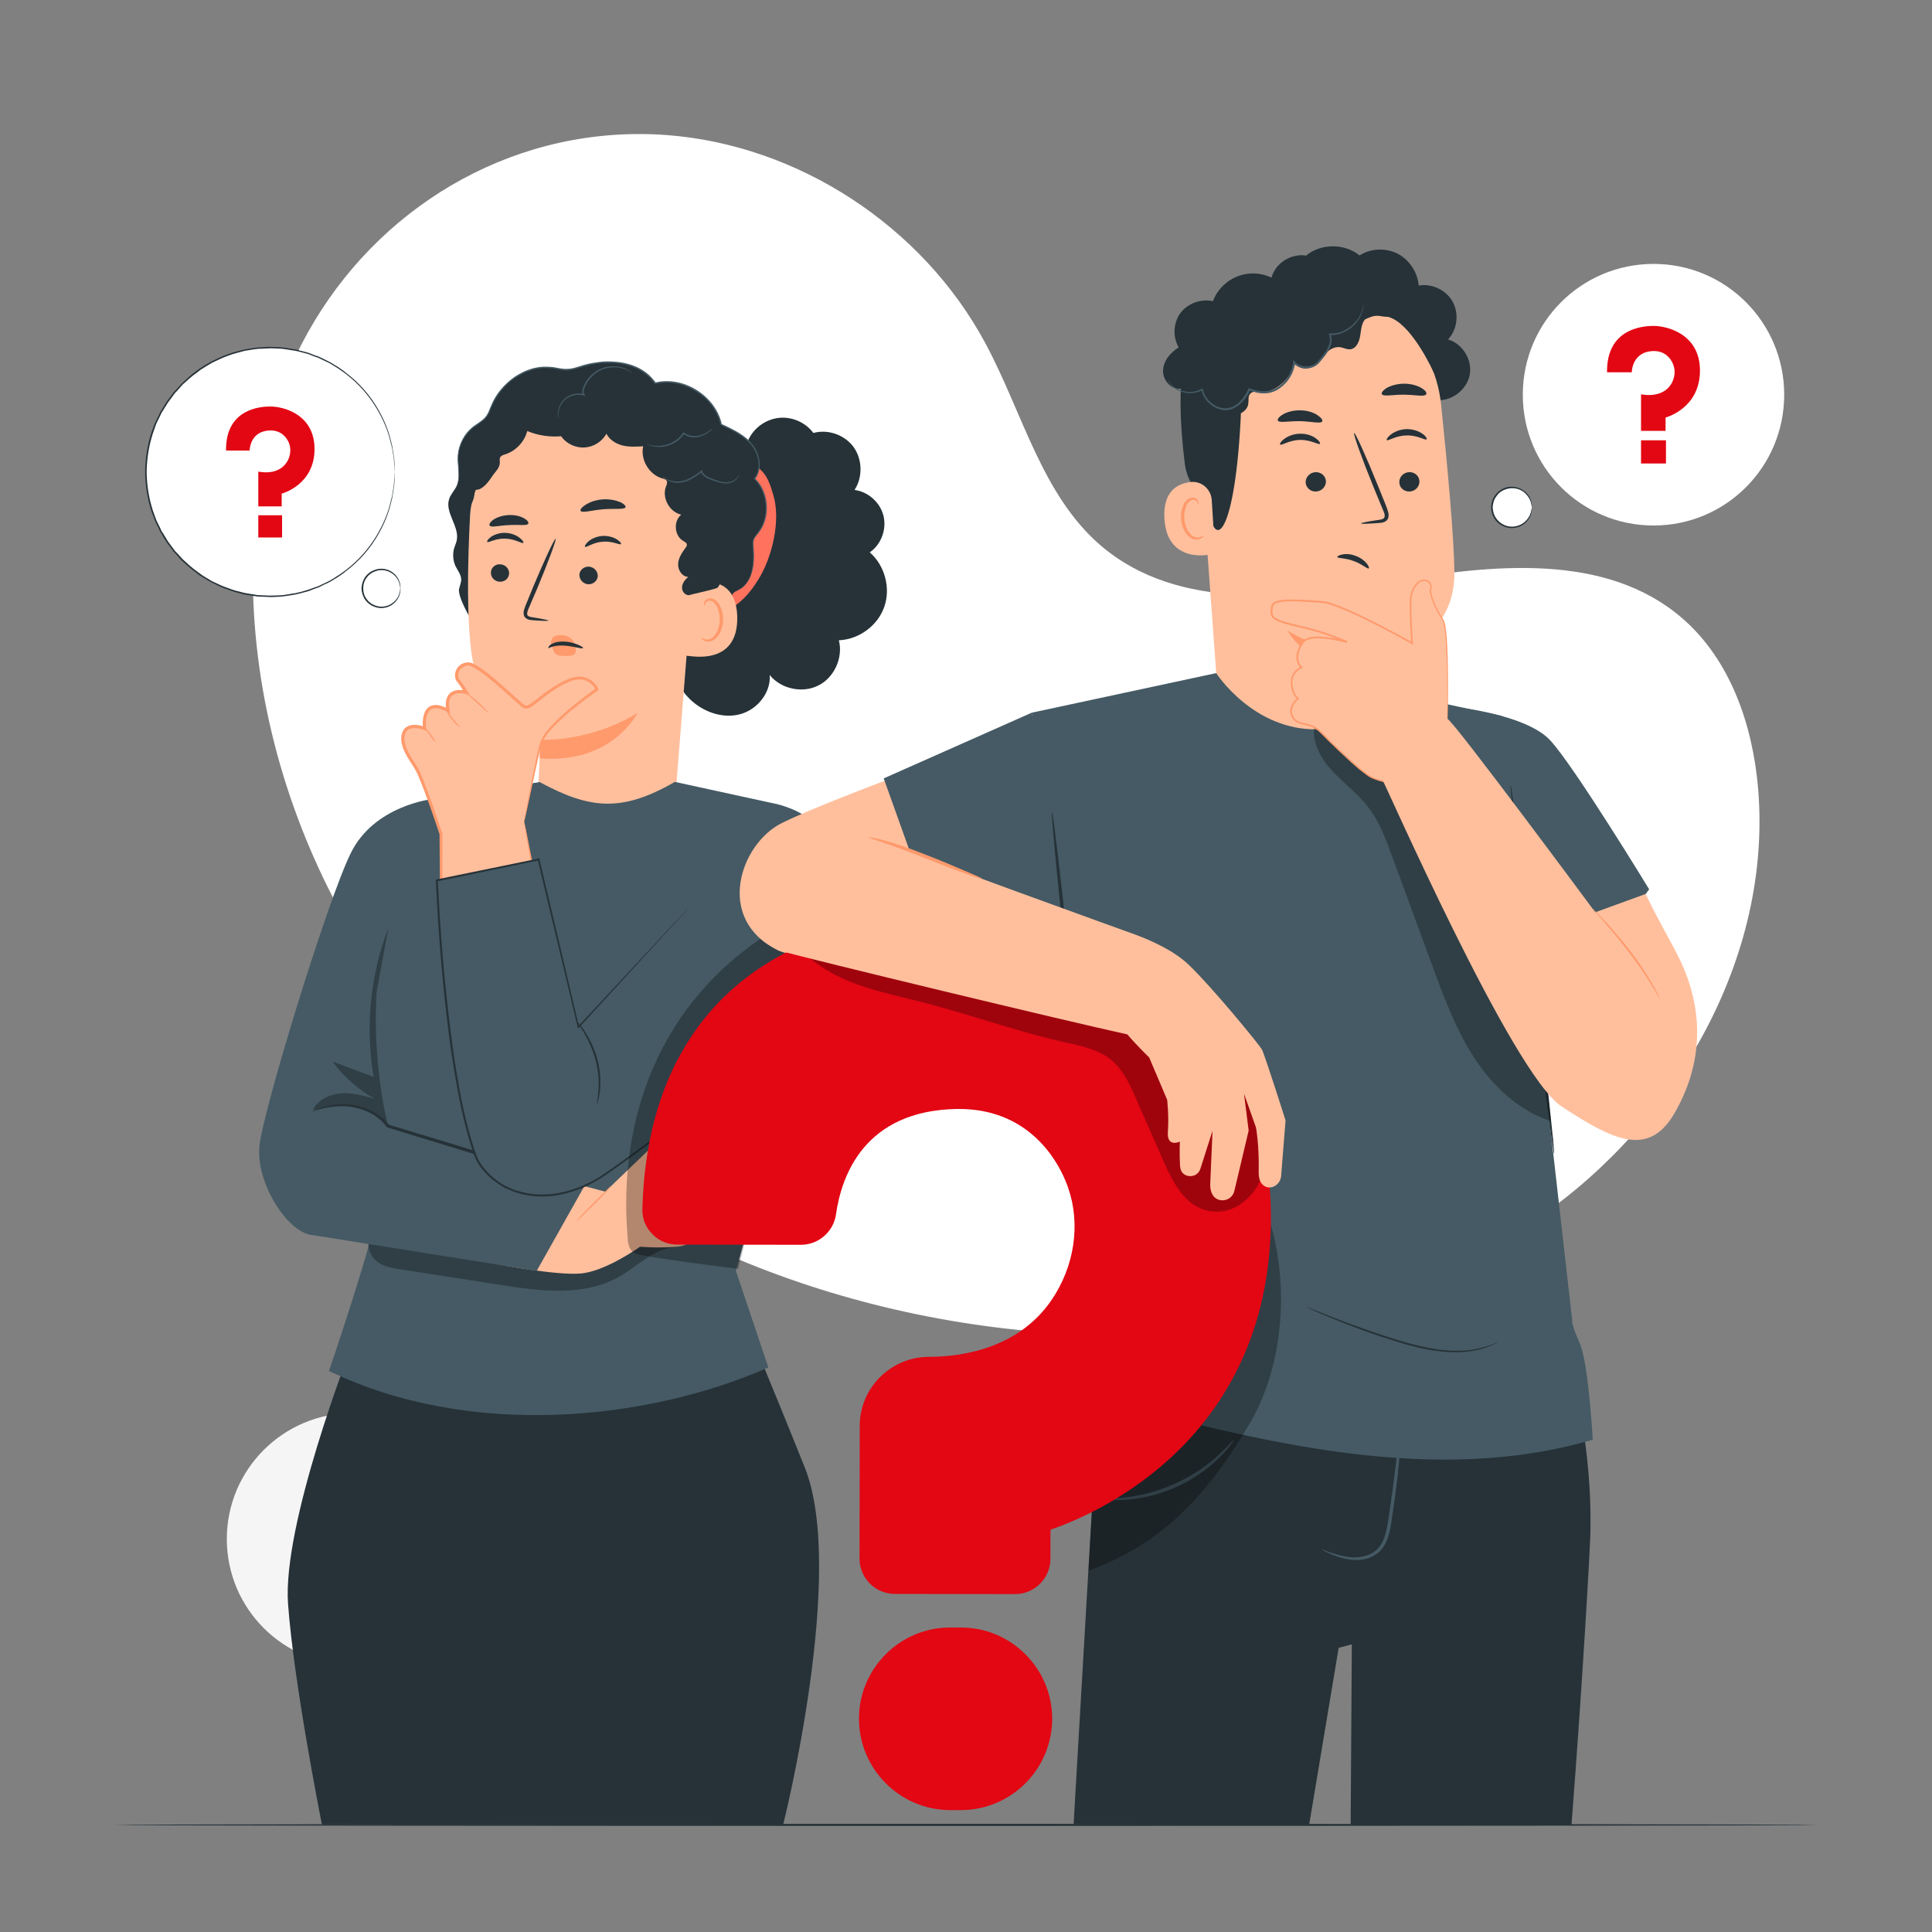 <svg version="1.2" xmlns="http://www.w3.org/2000/svg" viewBox="0 0 1000 1000" width="100" height="100">
	<rect x="0" y="0" width="1000" height="1000" fill="#808080" stroke="none"/>
	<title>7720440-ai</title>
	<style>
		.s0 { fill: #ffffff } 
		.s1 { fill: #f5f5f5 } 
		.s2 { fill: #263238 } 
		.s3 { fill: #e30613 } 
		.s4 { fill: #ff725e } 
		.s5 { fill: #ffbf9d } 
		.s6 { fill: #ff9a6c } 
		.s7 { fill: #455a64 } 
		.s8 { fill: #000000 } 
	</style>
	<g id="Background Simple">
		<path id="&lt;Path&gt;" class="s0" d="m146.6 198.9l3.5-8.1c29.5-68.1 93.3-115.5 166.6-120.9 9.4-0.7 18.9-0.7 28.3 0 68.1 5.1 132.5 47.1 165.1 107.9 19.2 35.7 29.1 78.5 59.8 104.7 40 34.1 98.9 27.3 150.4 18.5 51.5-8.7 110.5-15.4 150.3 18.9 25 21.5 36.6 55.3 39.4 88.3 7.3 87.3-42.5 173.2-114 222.3-71.5 49.1-161.5 65-247.9 59.6-121.1-7.5-242.1-57.3-323.3-148.8-81.2-91.4-117.1-226.3-78.2-342.4z"/>
		<path id="&lt;Path&gt;" class="s1" d="m247.7 796.6c0 36-29.1 65.2-65.1 65.2-36 0-65.2-29.2-65.2-65.2 0-36 29.2-65.2 65.2-65.2 36 0 65.1 29.2 65.1 65.2z"/>
	</g>
	<g id="Floor">
		<g id="&lt;Group&gt;">
			<path id="&lt;Path&gt;" class="s2" d="m940.8 944.6c0 0.3-197.4 0.5-440.8 0.5-243.5 0-440.8-0.2-440.8-0.5 0-0.3 197.3-0.6 440.8-0.6 243.4 0 440.8 0.3 440.8 0.6z"/>
		</g>
	</g>
	<g id="Speech Bubble 2">
		<g id="&lt;Group&gt;">
			<g id="&lt;Group&gt;">
				<g id="&lt;Group&gt;">
					<path id="&lt;Path&gt;" class="s0" d="m204.3 244.3c0 35.6-28.8 64.4-64.4 64.4-35.6 0-64.4-28.8-64.4-64.4 0-35.6 28.8-64.4 64.4-64.4 35.6 0 64.4 28.8 64.4 64.4z"/>
					<g id="&lt;Group&gt;">
						<path id="&lt;Path&gt;" class="s2" d="m204.3 244.3q0 0-0.1-1.1-0.1-1-0.2-3 0-1-0.1-2.3c-0.1-0.8-0.3-1.7-0.4-2.7q-0.3-1.4-0.5-3.1c-0.2-1.1-0.6-2.3-0.9-3.5-1.1-5-3.4-10.9-7.1-17.1-3.7-6.2-9-12.7-16.3-18.2q-1.4-1-2.8-2c-1-0.7-2-1.3-3-1.9-1-0.6-2-1.3-3.1-1.8q-1.7-0.8-3.4-1.6-0.8-0.4-1.6-0.8-0.9-0.3-1.8-0.6-1.8-0.7-3.6-1.4c-1.3-0.4-2.5-0.6-3.8-1-1.3-0.3-2.6-0.7-3.9-0.8-2.6-0.4-5.3-1-8.1-1-1.4 0-2.8-0.2-4.2-0.1q-2.1 0.1-4.2 0.2c-0.7 0-1.4 0-2.1 0.1l-2.2 0.3c-1.4 0.3-2.9 0.4-4.3 0.7-2.8 0.8-5.7 1.4-8.5 2.5-2.9 1-5.6 2.4-8.4 3.7-1.3 0.7-2.6 1.6-4 2.4-0.6 0.4-1.3 0.8-1.9 1.2l-1.9 1.5c-2.6 1.7-4.9 4-7.3 6.1q-1.6 1.8-3.2 3.6l-0.9 0.9-0.7 1-1.5 2-1.4 1.9-1.3 2.1-1.3 2.1-0.7 1.1-0.5 1.1q-1.1 2.3-2.2 4.5-0.8 2.4-1.7 4.8c-2.1 6.4-3.2 13.2-3.3 20.2 0.1 6.9 1.2 13.8 3.3 20.2q0.9 2.4 1.7 4.7 1.1 2.3 2.2 4.5l0.5 1.2 0.7 1 1.3 2.1 1.3 2.2 1.4 1.9 1.5 2 0.7 1 0.9 0.9q1.6 1.8 3.2 3.5c2.4 2.2 4.7 4.4 7.3 6.2l1.9 1.4c0.6 0.5 1.3 0.9 1.9 1.3 1.4 0.8 2.7 1.6 4 2.4 2.8 1.3 5.5 2.7 8.4 3.6 2.8 1.2 5.7 1.8 8.5 2.5 1.4 0.3 2.9 0.5 4.3 0.7l2.2 0.4c0.7 0.1 1.4 0.1 2.1 0.1q2.1 0.1 4.2 0.2c1.4 0 2.8-0.1 4.2-0.1 2.8 0 5.5-0.6 8.1-1 1.4-0.1 2.6-0.6 3.9-0.8 1.3-0.4 2.5-0.7 3.8-1.1q1.8-0.6 3.6-1.3 0.9-0.3 1.8-0.6 0.8-0.4 1.6-0.8 1.7-0.8 3.4-1.6c1.1-0.5 2.1-1.2 3.1-1.8 1-0.7 2-1.2 3-1.9q1.4-1 2.8-2c7.3-5.5 12.6-12 16.3-18.2 3.7-6.3 6-12.1 7.1-17.1 0.3-1.3 0.7-2.4 0.9-3.5q0.2-1.7 0.5-3.2c0.1-0.9 0.3-1.8 0.4-2.7q0.1-1.2 0.1-2.2 0.1-2 0.2-3.1 0.1-1 0.1-1 0 0 0 1-0.1 1.1-0.1 3.1-0.1 1-0.1 2.3c-0.1 0.8-0.3 1.7-0.4 2.7q-0.2 1.4-0.5 3.1c-0.1 1.2-0.5 2.3-0.8 3.6-1.1 5-3.3 10.9-7 17.2-3.7 6.3-9 12.8-16.4 18.4q-1.3 1.1-2.8 2.1c-0.9 0.7-2 1.3-3 1.9-1 0.6-2 1.3-3.1 1.8q-1.7 0.8-3.4 1.6-0.8 0.5-1.7 0.9-0.9 0.3-1.8 0.6-1.8 0.7-3.6 1.4c-1.3 0.4-2.6 0.6-3.8 1-1.3 0.3-2.6 0.7-4 0.9-2.6 0.4-5.3 0.9-8.1 1-1.4 0-2.8 0.2-4.3 0.1q-2.1-0.1-4.3-0.2c-0.7 0-1.4 0-2.1-0.1l-2.2-0.3c-1.4-0.3-2.9-0.4-4.3-0.7-2.9-0.8-5.9-1.4-8.7-2.6-2.9-0.9-5.6-2.3-8.4-3.7-1.4-0.7-2.7-1.6-4.1-2.4-0.6-0.4-1.4-0.8-2-1.2l-1.9-1.5c-2.6-1.8-4.9-4-7.4-6.2q-1.6-1.8-3.2-3.6l-0.9-0.9-0.7-1-1.5-2-1.5-2-1.3-2.1-1.3-2.2-0.7-1.1-0.5-1.1q-1.1-2.3-2.2-4.6-0.9-2.4-1.8-4.8c-2.1-6.5-3.2-13.4-3.3-20.4 0.1-7.1 1.2-14 3.3-20.5q0.9-2.4 1.8-4.8 1.1-2.3 2.2-4.5l0.5-1.2 0.7-1 1.3-2.2 1.3-2.1 1.5-2 1.5-2 0.7-1 0.9-0.9q1.6-1.8 3.3-3.6c2.4-2.2 4.7-4.5 7.3-6.3l1.9-1.4c0.7-0.5 1.4-0.8 2-1.3 1.4-0.8 2.7-1.6 4.1-2.4 2.8-1.3 5.5-2.7 8.4-3.7 2.8-1.1 5.8-1.7 8.7-2.5 1.4-0.3 2.9-0.4 4.3-0.7l2.2-0.3c0.7-0.1 1.4-0.1 2.1-0.1q2.2-0.1 4.3-0.3c1.4 0 2.9 0.2 4.3 0.2 2.8 0 5.5 0.6 8.1 1 1.4 0.1 2.7 0.6 4 0.9 1.2 0.3 2.5 0.6 3.8 1q1.8 0.7 3.6 1.4 0.9 0.3 1.8 0.6 0.9 0.4 1.7 0.8 1.7 0.9 3.4 1.7c1.1 0.5 2.1 1.2 3.1 1.8 1 0.6 2.1 1.2 3 1.9q1.5 1 2.8 2.1c7.3 5.5 12.7 12.1 16.4 18.4 3.7 6.3 5.9 12.2 7 17.2 0.3 1.3 0.7 2.4 0.8 3.6q0.3 1.6 0.5 3.1c0.1 1 0.3 1.9 0.4 2.7q0 1.3 0.1 2.3 0 2 0.1 3 0 1.1 0 1.1z"/>
					</g>
				</g>
				<g id="&lt;Group&gt;">
					<path id="&lt;Path&gt;" class="s3" d="m117 233.2h12.2c0 0 0-10.2 10.7-10.4 5.5-0.1 8.4 3.5 9.6 6.3 1.3 3.2 0.9 6.9-0.9 9.9-2.1 3.4-6.6 6.6-14.9 5.1v18h12.1v-6.6c0 0 17-4.4 17-23.1 0-17.9-16-22-22.9-22-5.3 0-23.2 1.3-22.9 22.8z"/>
					<path id="&lt;Path&gt;" class="s3" d="m146 278.2h-12.3v-11.5h12.3z"/>
				</g>
			</g>
			<g id="&lt;Group&gt;">
				<path id="&lt;Path&gt;" class="s0" d="m207.2 304.6c0 5.4-4.4 9.8-9.8 9.8-5.4 0-9.8-4.4-9.8-9.8 0-5.5 4.4-9.9 9.8-9.9 5.4 0 9.8 4.4 9.8 9.9z"/>
				<g id="&lt;Group&gt;">
					<path id="&lt;Path&gt;" class="s2" d="m207.2 304.6c-0.1 0 0-0.9-0.4-2.4-0.4-1.5-1.4-3.6-3.6-5.2-2.2-1.7-5.7-2.6-9-1.3-1.7 0.6-3.3 1.7-4.4 3.3-1.2 1.5-1.8 3.5-1.8 5.6 0 2 0.6 4 1.8 5.5 1.1 1.6 2.7 2.7 4.4 3.3 3.3 1.3 6.8 0.4 9-1.3 2.2-1.6 3.2-3.7 3.6-5.2 0.4-1.5 0.3-2.3 0.4-2.3q0.1 0 0.1 0.6c0 0.4-0.1 1-0.2 1.8-0.4 1.5-1.3 3.8-3.6 5.6-2.2 1.8-5.9 2.9-9.6 1.5-1.8-0.6-3.5-1.8-4.8-3.5-1.2-1.7-1.9-3.8-2-6 0.1-2.3 0.8-4.4 2-6.1 1.3-1.7 3-2.9 4.8-3.5 3.7-1.4 7.4-0.3 9.6 1.5 2.3 1.8 3.2 4.1 3.6 5.6 0.1 0.8 0.2 1.4 0.2 1.8q0 0.7-0.1 0.7z"/>
				</g>
			</g>
		</g>
	</g>
	<g id="Speech Bubble 1">
		<g id="&lt;Group&gt;">
			<g id="&lt;Group&gt;">
				<g id="&lt;Group&gt;">
					<path id="&lt;Path&gt;" class="s0" d="m855.9 272c-37.5 0-67.7-30.3-67.7-67.7 0-37.4 30.2-67.7 67.7-67.7 37.4 0 67.6 30.3 67.6 67.7 0 37.4-30.2 67.7-67.6 67.7z"/>
					<g id="&lt;Group&gt;">
					</g>
				</g>
				<g id="&lt;Group&gt;">
					<path id="&lt;Path&gt;" class="s3" d="m831.8 192.7h12.8c0 0 0-10.8 11.3-11 5.8-0.1 8.8 3.7 10 6.6 1.5 3.4 1 7.3-0.9 10.5-2.2 3.5-6.9 6.8-15.6 5.3v18.9h12.7v-6.9c0 0 17.8-4.6 17.8-24.3 0-18.8-16.8-23.1-24-23.1-5.6 0-24.4 1.3-24.1 24z"/>
					<path id="&lt;Path&gt;" class="s3" d="m862.3 239.9h-12.9v-12h12.9z"/>
				</g>
			</g>
			<g id="&lt;Group&gt;">
				<path id="&lt;Path&gt;" class="s0" d="m792.9 262.6c0 5.7-4.7 10.3-10.4 10.3-5.7 0-10.3-4.6-10.3-10.3 0-5.7 4.6-10.3 10.3-10.3 5.7 0 10.4 4.6 10.4 10.3z"/>
				<g id="&lt;Group&gt;">
					<path id="&lt;Path&gt;" class="s2" d="m792.9 262.6c-0.1 0-0.1-0.9-0.5-2.5-0.4-1.5-1.5-3.7-3.8-5.5-2.2-1.7-5.9-2.6-9.4-1.3-1.8 0.6-3.5 1.8-4.6 3.5-1.3 1.6-1.9 3.7-2 5.8 0.1 2.2 0.7 4.2 2 5.9 1.1 1.6 2.8 2.8 4.6 3.5 3.5 1.3 7.2 0.3 9.4-1.4 2.3-1.7 3.4-4 3.8-5.5 0.4-1.6 0.4-2.5 0.5-2.5q0 0 0 0.7c0 0.4 0 1.1-0.2 1.9-0.3 1.6-1.3 4-3.7 5.9-2.3 1.9-6.3 3-10.1 1.6-1.9-0.7-3.7-1.9-5-3.7-1.3-1.8-2.1-4.1-2.1-6.4 0-2.3 0.8-4.6 2.1-6.3 1.3-1.8 3.1-3.1 5-3.8 3.8-1.3 7.8-0.2 10.1 1.7 2.4 1.8 3.4 4.2 3.7 5.9 0.2 0.8 0.2 1.4 0.2 1.9q0 0.6 0 0.6z"/>
				</g>
			</g>
		</g>
	</g>
	<g id="Character 1">
		<g id="&lt;Group&gt;">
			<g id="&lt;Group&gt;">
				<path id="&lt;Path&gt;" class="s2" d="m416.6 759.7c-21.6-54-37.7-91.6-37.7-91.6l-197.4 30c0 0-35.5 90.9-32.4 132.2 3 41.3 17.5 114 17.5 114h238.8c0 0 32.8-130.5 11.2-184.6z"/>
				<g id="&lt;Group&gt;">
					<g id="&lt;Group&gt;">
						<path id="&lt;Path&gt;" class="s2" d="m345.4 308.7c1.5-15.6 3.9-31.3 9.6-45.9 5.7-14.6 15.1-28.2 28.3-36.6l3.4 3.1c2.3-6.7 8.5-11.8 15.6-12.9 7-1.1 14.5 2 18.7 7.7 7.6-2.1 16.3 1 20.9 7.4 4.5 6.4 4.7 15.6 0.4 22.1 7.1 0.9 13.3 6.5 15 13.4 1.7 7-1.2 14.8-7.1 18.9 7.8 6.8 10.9 18.5 7.5 28.2-3.4 9.8-13.2 16.9-23.5 17.3 2.3 9-2.4 19.3-10.6 23.4-8.3 4.2-19.4 1.8-25.2-5.4 0.7 9.3-6.7 18.2-15.8 20.4-9.1 2.2-19-1.5-25.7-8.1-6.6-6.6-10.3-15.7-11.7-25-1.4-9.2-0.7-18.7 0.2-28z"/>
						<g id="&lt;Group&gt;">
							<g id="&lt;Group&gt;">
								<g id="&lt;Group&gt;">
									<path id="&lt;Path&gt;" class="s4" d="m387.4 239.6c9.1 2.9 10.9 10.3 12.8 16.4 4.1 13.2-0.5 32.7-7.9 44.3-7.3 11.7-15.4 17.6-29.1 19.6q-0.7-31.4-1.3-62.8z"/>
								</g>
								<g id="&lt;Group&gt;">
									<g id="&lt;Group&gt;">
										<g id="&lt;Group&gt;">
											<g id="&lt;Group&gt;">
												<path id="&lt;Path&gt;" class="s2" d="m392.5 275.6c6.2-8 5.3-20.7-1.9-27.8 4-5 2.5-12.7-1.5-17.6-4-5-10-7.8-15.8-10.5-3.2-14.6-19.6-24.9-34.1-21.4-7.6-11.1-23.7-12.8-36.7-9.1-3.1 0.9-6.3 2.1-9.6 2.1-2.4 0-4.7-0.7-7.1-1-13.2-1.7-26.2 7.5-31.4 19.8-0.8 1.9-1.4 4-2.7 5.6-1.8 2.2-4.3 3.5-6.5 5.2-4.8 3.7-7.8 9.6-8.1 15.6-0.2 5.1 1.4 10.5-0.7 15.1-1.1 2.3-3.1 4.2-3.9 6.6-2.4 7.1 5.4 14.2 3.9 21.5-0.3 1.5-1 2.9-1.4 4.3-0.8 3-0.5 6.3 0.8 9.1 1.1 2.2 2.7 4.1 2.9 6.5 0.1 1.8-0.7 3.5-1.1 5.3-0.9 4.4 8.5 21.1 12.3 23.5l112.2 1c8.5-1.7 15.4-9.4 16.3-18.1 0.1-1.4 0.1-2.9 1-4.1 0.8-1 2-1.4 3.1-2 7.2-3.9 8.1-13.8 7.3-22-0.1-1.1-0.2-2.3 0.1-3.4 0.4-1.6 1.6-2.9 2.6-4.2z"/>
											</g>
										</g>
										<g id="&lt;Group&gt;">
											<g id="&lt;Group&gt;">
												<path id="&lt;Path&gt;" class="s5" d="m360.4 275.8c0.3-19.9-12.2-42.7-31.9-52.4-12.4-6.2-22.1-6.2-28.7-7-14.6-1.7-26.5 5.6-26.5 5.6-6.2 1.4-28.8 22.2-30 44.7-1.3 25.1-1.9 55.7 1.2 74.3 6.4 37.5 35.2 41.9 35.2 41.9 0 0-2.7 62.3-2.7 62.3l55.4 45.4 16.9-74.5z"/>
											</g>
										</g>
										<g id="&lt;Group&gt;">
											<g id="&lt;Group&gt;">
												<g id="&lt;Group&gt;">
													<g id="&lt;Group&gt;">
														<g id="&lt;Group&gt;">
															<g id="&lt;Group&gt;">
																<path id="&lt;Path&gt;" class="s6" d="m279.7 382.9c0 0 25.4 1.4 50.3-13.9 0 0-13.1 26.6-50.7 23.5z"/>
															</g>
														</g>
													</g>
												</g>
											</g>
										</g>
										<g id="&lt;Group&gt;">
											<g id="&lt;Group&gt;">
												<g id="&lt;Group&gt;">
													<g id="&lt;Group&gt;">
														<g id="&lt;Group&gt;">
															<g id="&lt;Group&gt;">
																<path id="&lt;Path&gt;" class="s5" d="m354.7 311.4c0-2.8 3.1-9.4 5.9-9.9 7.4-1.2 20.6-0.8 21 18 0.4 25.6-24.7 19.8-25.4 20-4.1 0.8-1.4-18.4-1.5-28.1z"/>
															</g>
														</g>
													</g>
												</g>
											</g>
										</g>
										<g id="&lt;Group&gt;">
											<g id="&lt;Group&gt;">
												<g id="&lt;Group&gt;">
													<g id="&lt;Group&gt;">
														<g id="&lt;Group&gt;">
															<g id="&lt;Group&gt;">
																<g id="&lt;Group&gt;">
																	<path id="&lt;Path&gt;" class="s6" d="m363.1 330c0.1-0.1 0.4 0.3 1.2 0.7 0.7 0.3 2 0.5 3.3 0 2.7-1.1 4.9-5.4 4.9-10 0.1-2.3-0.5-4.6-1.3-6.4-0.8-1.8-2.1-3.1-3.4-3.3-1.4-0.3-2.3 0.5-2.6 1.2-0.4 0.7-0.2 1.3-0.3 1.3-0.1 0.1-0.6-0.4-0.4-1.5 0.1-0.5 0.4-1.1 1-1.6 0.6-0.5 1.5-0.8 2.4-0.7 2 0.1 3.8 1.9 4.8 3.9 1 2 1.7 4.5 1.6 7.1 0 5.2-2.6 10-6.3 11.2-1.8 0.5-3.3-0.1-4.1-0.6-0.8-0.7-0.9-1.2-0.8-1.3z"/>
																</g>
															</g>
														</g>
													</g>
												</g>
											</g>
										</g>
										<path id="&lt;Path&gt;" class="s2" d="m237.8 262.9c0.8-9.3 4.5-18.1 9-26.2 3.1-5.7 6.7-11.2 11.6-15.5 4-3.5 8.9-6 13.8-8.3 12.8-6.1 27.1-11.2 40.9-8.1 7.5 1.7 14.2 5.6 20.7 9.6 4.9 3 10 6.1 14.1 10.2 3.7 3.6 6.6 7.8 9.2 12.2 6.2 10.5 10.6 22.3 11.4 34.5 0.9 12.2 10.1 22.9 3 32.8-0.6 0.8-13.3 3.4-14.2 3.8-2.1 0.8-4.3-1.4-4.3-3.7 0-2.2 1.5-4.1 3.2-5.6-3.2-0.1-5.4-3.6-5.2-6.8 0.2-3.2 2.1-5.9 4-8.5 0.2-0.3 0.5-0.7 0.5-1.1 0.2-1.1-1-1.7-2-2.3-4.5-2.7-5-10.2-0.9-13.5-6.1-1.4-10.1-8.7-7.9-14.6 0.4-0.9 0.8-2 0.4-2.9-0.4-0.8-1.5-1.1-2.4-1.3-6.8-2-11.3-9.7-9.8-16.6-3.6 0.2-7.2 0.4-10.6-0.4-3.5-0.9-6.8-2.9-8.4-6.1-2.3 4.1-6.7 6.9-11.4 7.1-4.7 0.3-9.4-2-12.1-5.8-5.9 0.5-12-0.4-17.5-2.7-1.4 5.5-5.8 10.2-11.2 12-1.1 0.3-2.3 0.7-2.8 1.6-0.3 0.7-0.3 1.4-0.2 2.1 0.2 3.6-2.3 5.1-4.2 8.1-2 3-5.4 7.4-8.9 6.5 0.4 6-2.8 10.5-8 13.7z"/>
										<g id="&lt;Group&gt;">
											<g id="&lt;Group&gt;">
												<path id="&lt;Path&gt;" class="s7" d="m232.5 258.2c0 0 0.3-1 1.4-2.7 0.5-0.9 1.3-1.9 2-3.1 0.7-1.3 1.2-2.9 1.4-4.8 0.1-1.9 0-4-0.2-6.4-0.2-2.3-0.4-4.9 0.1-7.6 0.5-2.7 1.6-5.5 3.3-8.1q1.3-1.9 3.1-3.6c1.2-1.1 2.6-2.1 4-3 1.4-1 2.9-2 3.9-3.4 1.1-1.4 1.7-3.1 2.4-4.9 1.4-3.5 3.4-6.9 6.1-9.9 2.7-3 6-5.8 9.9-7.7 1.9-1.1 4-1.8 6.1-2.4 2.2-0.5 4.4-0.9 6.7-0.8 1.2 0 2.3 0.1 3.5 0.2 1.1 0.2 2.2 0.4 3.4 0.6 2.2 0.4 4.5 0.5 6.8 0 2.3-0.5 4.5-1.4 6.9-2 2.3-0.6 4.8-1 7.2-1.3 2.5-0.3 5-0.3 7.5-0.1q3.8 0.2 7.6 1.3c4.9 1.4 9.6 4.1 12.9 8.4q0.5 0.6 1 1.2l-0.4-0.1c7.7-1.9 15.8 0.1 22 4.2 6.3 4.1 11 10.4 12.5 17.4l-0.2-0.2c3.1 1.4 6.2 2.9 9 4.6 2.9 1.8 5.5 3.9 7.4 6.5 2 2.6 3.1 5.7 3.4 8.8 0.3 3.1-0.5 6.3-2.4 8.7v-0.4c3.7 3.6 5.6 8.5 6 13.1 0.5 4.6-0.5 9.1-2.5 12.7-0.5 0.9-1.1 1.7-1.7 2.5-0.6 0.8-1.3 1.6-1.8 2.3-0.5 0.8-0.8 1.7-0.8 2.6-0.1 0.8 0 1.7 0.1 2.6 0.3 3.5 0.2 6.8-0.2 9.7-0.5 2.9-1.3 5.5-2.5 7.4-1.2 2-2.6 3.4-3.9 4.2-1.4 0.9-2.5 1.3-3.2 1.7-0.6 0.5-0.9 0.8-0.9 0.8 0 0 0.2-0.4 0.9-0.8 0.6-0.6 1.8-0.9 3.1-1.8 1.2-0.9 2.6-2.2 3.8-4.2 1.1-1.9 1.9-4.5 2.3-7.3 0.4-2.9 0.4-6.1 0.1-9.6-0.1-0.9-0.2-1.8-0.1-2.8 0.1-0.9 0.4-1.9 0.9-2.7 0.6-0.8 1.2-1.6 1.8-2.4 0.5-0.8 1.2-1.6 1.6-2.5 2-3.5 2.9-7.9 2.4-12.4-0.4-4.5-2.3-9.2-5.8-12.7l-0.2-0.2 0.1-0.2c1.8-2.2 2.5-5.2 2.3-8.2-0.3-3-1.5-6-3.3-8.5-1.9-2.5-4.5-4.5-7.2-6.3-2.8-1.7-5.9-3.1-9-4.6h-0.1l-0.1-0.2c-1.5-6.8-6-13-12.2-16.9-6.1-4-14-6-21.5-4.2l-0.2 0.1-0.2-0.2q-0.4-0.6-0.9-1.3c-3.1-4-7.8-6.7-12.6-8.1q-3.6-1-7.3-1.3c-2.5-0.1-5-0.1-7.4 0.1-2.4 0.3-4.8 0.7-7.1 1.4-2.3 0.5-4.6 1.4-6.9 1.9-1.2 0.2-2.4 0.4-3.6 0.4-1.2 0-2.4-0.2-3.5-0.4-1.2-0.2-2.3-0.4-3.4-0.6-1.2-0.1-2.3-0.2-3.4-0.2-2.2-0.1-4.4 0.3-6.5 0.8-2.1 0.6-4.2 1.3-6 2.3-3.8 1.9-7.1 4.5-9.7 7.5-2.7 3-4.7 6.3-6.1 9.8-0.7 1.7-1.3 3.4-2.4 4.9-1.2 1.5-2.6 2.5-4 3.5-1.5 1-2.8 1.9-4 3q-1.8 1.6-3.1 3.5c-1.7 2.5-2.8 5.3-3.3 7.9-0.5 2.7-0.3 5.2-0.1 7.5 0.1 2.3 0.3 4.5 0.1 6.4-0.2 1.9-0.8 3.6-1.5 4.9-0.8 1.3-1.6 2.2-2.1 3.1-0.6 0.8-0.9 1.5-1.2 1.9-0.2 0.5-0.3 0.8-0.3 0.7z"/>
											</g>
										</g>
										<g id="&lt;Group&gt;">
											<g id="&lt;Group&gt;">
												<path id="&lt;Path&gt;" class="s7" d="m327.1 192.8c0 0.1-0.7-0.4-1.9-1-1.3-0.6-3.2-1.3-5.6-1.6-2.5-0.2-5.5 0-8.4 1.3-3 1.4-5.8 3.8-7.6 7-0.5 1-1 2-1.3 2.9-0.2 1-0.3 2 0.2 2.7l0.7 0.9-1.1-0.3c-2.8-0.8-5.7-0.2-7.9 1-2.2 1.2-3.5 3.1-4.3 4.8-0.7 1.7-0.9 3.2-0.9 4.2-0.1 1 0 1.6 0 1.6q-0.1 0-0.2-0.4-0.1-0.4-0.1-1.2c0-1 0.1-2.6 0.8-4.4 0.7-1.8 2.1-3.8 4.4-5.1 2.3-1.4 5.4-2 8.4-1.2l-0.4 0.6c-0.7-1-0.6-2.3-0.3-3.4 0.3-1 0.8-2.1 1.3-3 1.9-3.5 4.9-6 8-7.3 3.1-1.4 6.2-1.5 8.7-1.2 2.6 0.3 4.5 1.2 5.7 1.9q0.9 0.5 1.4 0.8 0.4 0.4 0.4 0.4z"/>
											</g>
										</g>
										<g id="&lt;Group&gt;">
											<g id="&lt;Group&gt;">
												<path id="&lt;Path&gt;" class="s7" d="m368.8 221.9c0.1 0-0.2 0.3-0.8 0.9-0.7 0.5-1.6 1.3-2.9 2-1.3 0.7-3 1.4-5.1 1.6-2 0.1-4.4-0.3-6.4-1.9l0.6-0.1q-0.4 0.5-0.8 1.1-0.4 0.5-0.8 1c-1.9 2-4.2 3.3-6.4 4-2.2 0.8-4.3 1-6.1 0.8-1.7-0.1-3.1-0.5-4-0.9-0.9-0.3-1.4-0.6-1.4-0.7 0.1-0.1 2 1 5.5 1.1 1.6 0 3.7-0.2 5.8-1 2.1-0.7 4.2-2 6-3.8q0.4-0.5 0.8-1 0.4-0.5 0.7-1l0.3-0.3 0.3 0.2c1.7 1.4 3.9 1.9 5.9 1.8 1.9-0.1 3.5-0.7 4.8-1.3 2.6-1.4 4-2.7 4-2.5z"/>
											</g>
										</g>
										<g id="&lt;Group&gt;">
											<g id="&lt;Group&gt;">
												<path id="&lt;Path&gt;" class="s7" d="m382.6 245.5q0 0-0.1 0.5c-0.1 0.2-0.2 0.7-0.6 1.2-0.6 1-2 2.2-4.1 2.8-2.1 0.5-4.7 0.1-7.3-0.8-1.3-0.4-2.6-0.9-4-1.5-1.4-0.7-2.9-1.6-3.6-3.2q-0.1-0.2-0.1-0.4l0.6 0.1c-2.5 2-5 3.7-7.6 4.7-2.6 1-5.1 1.2-7.2 0.8-2-0.4-3.5-1.3-4.4-2q-0.7-0.6-1-1-0.2-0.3-0.2-0.3c0-0.1 0.5 0.4 1.4 1 0.9 0.7 2.3 1.4 4.3 1.7 2 0.3 4.4 0.1 6.8-0.9 2.5-1 5-2.6 7.4-4.6l0.4-0.3 0.2 0.5q0 0.2 0.1 0.4c0.6 1.3 1.9 2.2 3.2 2.8 1.3 0.6 2.7 1.1 4 1.6 2.5 0.9 5 1.3 6.9 0.8 2-0.4 3.3-1.5 4-2.4 0.7-0.9 0.8-1.5 0.9-1.5z"/>
											</g>
										</g>
									</g>
								</g>
							</g>
							<g id="&lt;Group&gt;">
								<g id="&lt;Group&gt;">
									<g id="&lt;Group&gt;">
										<g id="&lt;Group&gt;">
											<g id="&lt;Group&gt;">
												<g id="&lt;Group&gt;">
													<g id="&lt;Group&gt;">
														<g id="&lt;Group&gt;">
															<g id="&lt;Group&gt;">
																<path id="&lt;Path&gt;" class="s2" d="m299.9 297.4c-0.1 2.5 1.8 4.7 4.4 5 2.6 0.2 4.9-1.7 5.1-4.1 0.1-2.5-1.8-4.7-4.4-5-2.6-0.2-4.9 1.6-5.1 4.1z"/>
															</g>
														</g>
													</g>
												</g>
											</g>
										</g>
									</g>
								</g>
							</g>
							<g id="&lt;Group&gt;">
								<g id="&lt;Group&gt;">
									<g id="&lt;Group&gt;">
										<g id="&lt;Group&gt;">
											<g id="&lt;Group&gt;">
												<g id="&lt;Group&gt;">
													<g id="&lt;Group&gt;">
														<g id="&lt;Group&gt;">
															<g id="&lt;Group&gt;">
																<path id="&lt;Path&gt;" class="s2" d="m254.1 296.2c-0.2 2.5 1.8 4.7 4.4 4.9 2.6 0.2 4.8-1.6 5-4.1 0.2-2.5-1.8-4.7-4.4-4.9-2.6-0.3-4.9 1.6-5 4.1z"/>
															</g>
														</g>
													</g>
												</g>
											</g>
										</g>
									</g>
								</g>
							</g>
							<g id="&lt;Group&gt;">
								<g id="&lt;Group&gt;">
									<g id="&lt;Group&gt;">
										<g id="&lt;Group&gt;">
											<g id="&lt;Group&gt;">
												<g id="&lt;Group&gt;">
													<g id="&lt;Group&gt;">
														<g id="&lt;Group&gt;">
															<g id="&lt;Group&gt;">
																<g id="&lt;Group&gt;">
																	<path id="&lt;Path&gt;" class="s2" d="m252.2 280.5c0.6 0.6 4.2-1.9 9.3-1.7 5.1 0.1 8.8 2.8 9.4 2.2 0.2-0.3-0.3-1.4-1.9-2.6-1.6-1.3-4.3-2.5-7.5-2.6-3.1-0.1-5.8 1-7.4 2.1-1.6 1.2-2.2 2.3-1.9 2.6z"/>
																</g>
															</g>
														</g>
													</g>
												</g>
											</g>
										</g>
									</g>
								</g>
							</g>
							<g id="&lt;Group&gt;">
								<g id="&lt;Group&gt;">
									<g id="&lt;Group&gt;">
										<g id="&lt;Group&gt;">
											<g id="&lt;Group&gt;">
												<g id="&lt;Group&gt;">
													<g id="&lt;Group&gt;">
														<g id="&lt;Group&gt;">
															<g id="&lt;Group&gt;">
																<g id="&lt;Group&gt;">
																	<path id="&lt;Path&gt;" class="s2" d="m302.8 283c0.7 0.6 4.1-2.3 9.1-2.6 5.1-0.5 9 1.9 9.5 1.2 0.3-0.3-0.4-1.3-2.1-2.4-1.7-1.1-4.5-2-7.6-1.8-3.2 0.3-5.8 1.6-7.2 2.9-1.5 1.3-2 2.5-1.7 2.7z"/>
																</g>
															</g>
														</g>
													</g>
												</g>
											</g>
										</g>
									</g>
								</g>
							</g>
							<g id="&lt;Group&gt;">
								<g id="&lt;Group&gt;">
									<g id="&lt;Group&gt;">
										<g id="&lt;Group&gt;">
											<g id="&lt;Group&gt;">
												<g id="&lt;Group&gt;">
													<g id="&lt;Group&gt;">
														<g id="&lt;Group&gt;">
															<g id="&lt;Group&gt;">
																<path id="&lt;Path&gt;" class="s2" d="m283.9 321.2c0-0.2-3.2-0.9-8.3-1.7-1.3-0.2-2.5-0.5-2.7-1.4-0.2-0.9 0.3-2.3 1-3.8q2-4.7 4.2-9.8c5.8-13.9 10-25.4 9.5-25.6-0.6-0.2-5.8 10.9-11.6 24.8q-2.1 5.1-4 9.8c-0.5 1.5-1.4 3.1-0.8 5.1 0.3 1 1.3 1.7 2.1 2 0.8 0.3 1.5 0.3 2.2 0.4 5.1 0.4 8.3 0.5 8.4 0.2z"/>
															</g>
														</g>
													</g>
												</g>
											</g>
										</g>
									</g>
								</g>
							</g>
							<path id="&lt;Path&gt;" class="s6" d="m291.7 328.8c2 0.3 3.9 1.3 5 2.9 1.1 1.6 1.9 5.3 0.8 6.8-1 1.2-5.2 1.2-8.1 0.8-1.3-0.1-2.4-1.1-2.9-2.4l-1.1-3.2c-0.7-1.9 0.3-4 2.2-4.6 1.3-0.4 2.7-0.5 4.1-0.3z"/>
							<g id="&lt;Group&gt;">
								<g id="&lt;Group&gt;">
									<g id="&lt;Group&gt;">
										<g id="&lt;Group&gt;">
											<g id="&lt;Group&gt;">
												<path id="&lt;Path&gt;" class="s2" d="m300.5 264.4c0.8 1.3 5.7-0.3 11.7-0.8 6-0.5 11 0.3 11.6-1.1 0.2-0.6-0.9-1.8-3-2.7-2.2-0.9-5.5-1.6-9.1-1.3-3.6 0.3-6.7 1.5-8.6 2.8-2 1.2-2.9 2.5-2.6 3.1z"/>
											</g>
										</g>
									</g>
								</g>
							</g>
							<g id="&lt;Group&gt;">
								<g id="&lt;Group&gt;">
									<g id="&lt;Group&gt;">
										<g id="&lt;Group&gt;">
											<g id="&lt;Group&gt;">
												<path id="&lt;Path&gt;" class="s2" d="m253.5 272.1c1 1.1 5.1-0.2 9.9-0.3 4.9-0.4 9.1 0.5 10-0.7 0.4-0.6-0.3-1.8-2.1-2.8-1.8-1.1-4.8-1.9-8.2-1.7-3.3 0.2-6.2 1.3-7.9 2.5-1.7 1.3-2.2 2.5-1.7 3z"/>
											</g>
										</g>
									</g>
								</g>
							</g>
						</g>
					</g>
					<g id="&lt;Group&gt;">
						<g id="&lt;Group&gt;">
							<path id="&lt;Path&gt;" class="s7" d="m428.9 483.6l-48 174.2 16.8 50c-63.4 27.9-155.1 36.8-227.4 1.8 0 0 24.6-72.1 25.4-86.1 0.8-14-5.2-95.9 1.5-123.4 6.7-27.5 25.8-86.4 25.8-86.4l56.3-8.9c25.8 13.9 42.3 15.9 70-0.1l52.4 11.4z"/>
						</g>
						<g id="&lt;Group&gt;">
							<path id="&lt;Path&gt;" class="s7" d="m223.8 413.6c0 0-30.2 3.2-42.3 28.1-12.1 24.5-45.4 133.2-47.2 151.4-1.9 18.1 12.9 42.6 25.7 45.9l38.9-38.8 32.3 2.9 42.6-198.4z"/>
						</g>
						<g id="&lt;Group&gt;" style="opacity: .3">
							<g id="&lt;Group&gt;">
								<path id="&lt;Path&gt;" class="s8" d="m201 480.4c-9.4 24.4-12 51.3-7.6 77q-10.6-3.9-21.2-7.9c5.8 8 13.4 14.7 22.1 19.4-5.8-1.7-11.7-3.4-17.6-3-6 0.4-12.1 3.3-14.8 8.6 6.9-1.2 14-2.5 21-1.7 7.1 0.8 14.2 4.1 17.9 10-5.2-22.6-7.2-46-5.9-69.2"/>
							</g>
						</g>
					</g>
					<g id="&lt;Group&gt;">
						<g id="&lt;Group&gt;" style="opacity: .3">
							<g id="&lt;Group&gt;">
								<path id="&lt;Path&gt;" class="s8" d="m192.2 629.8l158.6 15.7c-11.4-0.2-20.2 9.5-30.1 15.2-18.4 10.6-41.2 7.6-62.1 4.3q-26-4-52-8.1c-4.3-0.7-9-1.5-12.2-4.6-5.8-5.4-4.2-14.8-2.2-22.5z"/>
							</g>
						</g>
						<g id="&lt;Group&gt;">
							<path id="&lt;Path&gt;" class="s5" d="m313.3 616.8l26.6-25.6c2.5-2.5 6.1-3.8 9.6-3.4 7.6 0.7 20.5 2 23.1 3 3.8 1.5 7.4 3.6 8.4 5.5 1.1 1.9 4.7 13.3 4.9 15 0.1 0.8-0.1 3.2-0.4 5.4-0.4 2.6-3.2 4.2-5.5 2.9-1.1-0.6-2-1.4-2.5-2.4-1.7-3.1-1.5-4.4-1.5-4.4 0 0 0.8 11.4-8.5 11.6 0 0 4.3 9.7-7.6 13.7 0 0 0.4 6.3-9.6 7.2-10 0.8-19 0-19 0 0 0-18.3 13.1-31.2 13.9-12.9 0.9-41.7-4.7-41.7-4.7l-3.5-53.1z"/>
						</g>
						<g id="&lt;Group&gt;">
							<g id="&lt;Group&gt;">
								<path id="&lt;Path&gt;" class="s6" d="m349.3 600.5c0 0.1 1.6 0.8 4.2 1.8 2.7 1 6.4 2.3 10.6 3.5 2.1 0.6 4.2 0.9 6 1.4 1.8 0.4 2.8 1.8 3.6 2.9 0.8 1.2 1.4 2.2 1.9 2.8 0.5 0.6 0.9 0.9 0.9 0.9 0.1-0.1-0.2-0.4-0.7-1-0.4-0.7-1-1.7-1.7-2.9-0.4-0.6-0.8-1.3-1.4-1.9-0.6-0.7-1.5-1.2-2.4-1.5-1.9-0.5-3.9-0.8-6-1.4-4.2-1.1-7.9-2.4-10.6-3.3-2.7-0.8-4.4-1.4-4.4-1.3z"/>
							</g>
						</g>
						<g id="&lt;Group&gt;">
							<g id="&lt;Group&gt;">
								<path id="&lt;Path&gt;" class="s6" d="m345.9 616.8c-0.1 0.1 1.1 0.6 2.9 1.4 1.9 0.7 4.5 1.7 7.4 2.7 2.9 0.9 5.6 1.7 7.5 2.2 1.9 0.6 3.2 0.8 3.2 0.7 0-0.1-1.2-0.5-3.1-1.1-2.1-0.8-4.6-1.6-7.4-2.5-2.7-0.9-5.2-1.8-7.4-2.5-1.9-0.6-3.1-1-3.1-0.9z"/>
							</g>
						</g>
						<g id="&lt;Group&gt;">
							<g id="&lt;Group&gt;">
								<path id="&lt;Path&gt;" class="s6" d="m339.3 631.9c0 0.3 4.6 0.7 10.2 2.2 5.5 1.5 9.8 3.4 9.8 3.2 0.1 0-0.9-0.6-2.7-1.4-1.7-0.8-4.2-1.7-7-2.5-2.7-0.7-5.3-1.1-7.2-1.3-1.9-0.3-3.1-0.3-3.1-0.2z"/>
							</g>
						</g>
						<g id="&lt;Group&gt;">
							<path id="&lt;Path&gt;" class="s7" d="m277.8 657.8l-117.8-18.8c0 0 14.2-59.1 34.8-59.1 3 0 107.7 34 107.7 34z"/>
						</g>
						<g id="&lt;Group&gt;">
							<g id="&lt;Group&gt;">
								<path id="&lt;Path&gt;" class="s6" d="m298.4 632.1c0.1 0.1 1.1-0.9 2.8-2.5 1.8-1.8 4-4 6.4-6.3 2.5-2.5 4.8-4.8 6.3-6.5 1.6-1.7 2.5-2.8 2.4-2.9-0.1-0.1-1.1 0.9-2.7 2.5-1.9 1.8-4.1 4-6.5 6.4-2.5 2.4-4.7 4.7-6.3 6.4-1.5 1.7-2.4 2.8-2.4 2.9z"/>
							</g>
						</g>
					</g>
					<g id="&lt;Group&gt;">
						<path id="&lt;Path&gt;" class="s2" d="m302.5 613.9q-0.1 0.1-1.5-0.2-1.7-0.5-4.2-1.2c-3.9-1.1-9.1-2.6-15.4-4.4-12.9-3.8-30.7-9.1-50.4-15.2-10.9-3.3-21.2-6.5-30.4-9.3l-0.2-0.1-0.2-0.2c-3.6-4.9-8.9-7.9-13.7-9.3-4.9-1.5-9.5-1.7-13.2-1.4-3.7 0.3-6.5 1.2-8.5 1.7-1.9 0.7-2.9 1.1-2.9 1 0-0.1 0.9-0.7 2.8-1.4 1.9-0.8 4.7-1.7 8.5-2.2 3.8-0.4 8.5-0.4 13.6 1.1 5.1 1.4 10.6 4.3 14.7 9.6l-0.4-0.3c9.1 2.8 19.5 5.9 30.4 9.2 19.7 6 37.4 11.6 50.3 15.7 6.2 2 11.3 3.7 15.2 4.9q2.4 0.9 4.1 1.4 1.4 0.6 1.4 0.6z"/>
					</g>
				</g>
				<g id="&lt;Group&gt;">
					<g id="&lt;Group&gt;">
						<g id="&lt;Group&gt;">
							<g id="&lt;Group&gt;">
								<path id="&lt;Path&gt;" class="s5" d="m271.3 425.1c1-3.3 6.5-33.6 8.7-40.6 3.2-9.9 29-27.7 29-27.7 0 0-4-9.3-15-4.5-13 5.8-19.5 15.4-22.7 13.5-3.3-2-23.7-22.8-29.3-22.2-5.6 0.7-6.8 6.4-4.8 8.7 1.9 2.3 4.1 6.1 4.1 6.1 0 0-11.8-3.6-9.5 9.4 0 0-13.4-8.4-12.1 9.3 0 0-8.8-3.6-10.8 2.6-2 6.2 3.9 13.4 6.8 18.3 3 5 12.5 33.5 12.5 33.5l0.1 25.1 47-9.7z"/>
								<g id="&lt;Group&gt;">
									<path id="&lt;Path&gt;" class="s6" d="m271.3 425.1q0 0 0.3 1.4 0.4 1.6 0.9 4.2c0.8 3.8 1.8 9.3 3.2 16.2l0.1 0.3-0.4 0.1c-11.6 2.5-27.6 5.9-46.9 9.9l-0.8 0.2v-0.8c-0.1-7.7-0.1-16.2-0.2-25.1v0.2c-3.3-9.7-6.8-20.1-11.2-30.6-2.1-5-6.6-9.5-8.2-15.6-0.4-1.5-0.6-3.2-0.3-4.8 0.3-1.6 1-3.4 2.6-4.4 1.5-1 3.3-1.2 4.9-1.1 1.6 0.1 3.2 0.5 4.7 1.1l-1.1 0.8c-0.1-1.7-0.2-3.5 0.1-5.3 0.3-1.7 0.7-3.7 2.2-5.2 1.5-1.6 3.8-1.9 5.7-1.6 2 0.4 3.7 1.1 5.4 2l-1.3 0.9c-0.3-2.4-0.7-5.3 0.9-7.9 1-1.6 2.8-2.5 4.6-2.8 1.7-0.2 3.4-0.1 5.1 0.4l-1 1.2c-1.2-2-2.4-3.9-3.8-5.7-0.9-0.9-1.4-2.4-1.3-3.7 0-1.3 0.5-2.6 1.2-3.7 0.8-1.1 1.9-1.9 3.1-2.4q0.9-0.3 1.8-0.4c0.6-0.1 1.5 0 2 0.1 2.5 0.8 4.3 2.2 6.2 3.5 7.3 5.3 13.6 11.5 19.9 17 0.8 0.6 1.7 1.5 2.3 1.7 0.5 0.1 1.5-0.3 2.3-0.8 1.7-1 3.2-2.4 4.9-3.6 3.2-2.6 6.5-4.9 10-6.9 3.4-1.8 7-3.8 11.2-3.7 4.1 0.1 7.6 2.9 9.3 6.3l0.2 0.5-0.5 0.4c-10 7.1-19.1 14.2-25.5 21.7-1.6 1.9-2.8 3.9-3.5 6.1-0.7 2.2-1.2 4.4-1.7 6.5q-1.4 6.3-2.5 11.5c-1.5 6.9-2.7 12.4-3.5 16.2q-0.6 2.8-1 4.3c-0.2 0.9-0.4 1.4-0.4 1.4-0.1 0 0-0.5 0.2-1.5q0.3-1.6 0.8-4.3c0.8-3.8 1.8-9.3 3.1-16.2q1.1-5.3 2.4-11.6c0.5-2.2 0.9-4.3 1.6-6.6 0.7-2.3 2-4.5 3.6-6.5 6.5-7.8 15.5-14.9 25.6-22.2l-0.2 0.9c-1.5-3-4.6-5.4-8.1-5.4-3.5-0.2-7 1.7-10.4 3.5-3.4 1.9-6.6 4.3-9.8 6.8-1.6 1.3-3.2 2.6-5 3.8-1 0.5-2 1.2-3.5 0.9-1.5-0.5-2-1.3-2.9-2-6.4-5.6-12.7-11.7-19.9-16.9-1.8-1.2-3.7-2.5-5.6-3.2-0.5-0.1-0.8-0.1-1.3-0.1q-0.8 0.1-1.5 0.4c-0.9 0.4-1.7 1-2.3 1.8-1.1 1.6-1.4 4 0 5.4 1.5 1.8 2.7 3.8 4 5.9l1 1.7-2-0.5c-2.7-0.7-6.3-0.7-7.8 1.7-1.2 1.9-0.9 4.5-0.6 6.7l0.2 1.8-1.5-0.9c-1.4-0.9-3.1-1.5-4.7-1.8-1.6-0.3-3.3 0-4.3 1.1-2.1 2.3-2 6-1.9 9.2l0.1 1.3-1.2-0.5c-2.6-0.9-6-1.5-8.1-0.1-1.1 0.7-1.6 1.9-1.9 3.3-0.2 1.3 0 2.7 0.3 4.1 0.7 2.8 2.2 5.3 3.7 7.8 1.5 2.4 3.3 4.8 4.4 7.6 4.4 10.6 7.8 21 11.1 30.7l0.1 0.1v0.2c0 8.9 0 17.3 0 25.1l-0.8-0.6c19.3-3.9 35.4-7.1 47-9.4l-0.3 0.4c-1.2-7-2.1-12.4-2.8-16.3q-0.4-2.6-0.7-4.2-0.2-1.4-0.1-1.4z"/>
								</g>
							</g>
						</g>
						<g id="&lt;Group&gt;">
							<g id="&lt;Group&gt;">
								<path id="&lt;Path&gt;" class="s6" d="m241.4 358.7c-0.1 0.2 2.5 2.4 5.7 5.3 3.2 2.9 5.7 5.3 5.8 5.2 0.2-0.1-2.1-2.8-5.3-5.7-3.2-2.9-6.1-4.9-6.2-4.8z"/>
							</g>
						</g>
						<g id="&lt;Group&gt;">
							<g id="&lt;Group&gt;">
								<path id="&lt;Path&gt;" class="s6" d="m230.9 367c-0.2 0.1 0.8 2.7 2.9 5.3 2 2.6 4.2 4.3 4.3 4.1 0.2-0.2-1.8-2-3.8-4.5-2-2.6-3.2-4.9-3.4-4.9z"/>
							</g>
						</g>
						<g id="&lt;Group&gt;">
							<g id="&lt;Group&gt;">
								<path id="&lt;Path&gt;" class="s6" d="m219.9 376.4c-0.2 0.1 0.9 1.9 2.5 4 1.5 2.2 2.8 3.8 3 3.7 0.2-0.2-0.9-2-2.5-4.1-1.5-2.1-2.8-3.7-3-3.6z"/>
							</g>
						</g>
					</g>
				</g>
				<path id="&lt;Path&gt;" class="s7" d="m401.7 416.1l-50.5 50.4-51.8 65.1-20.6-86.8-52.7 10.9c0 0 3.7 98 19.9 142.4 3.1 8.5 12.2 14.8 16.3 16.7 25.5 12.1 50.3-6.6 50.3-6.6 0 0 106.3-71.3 117.8-119.1 5.4-22.5 3.2-49.3-6-60.3-8.2-9.7-22.7-12.7-22.7-12.7z"/>
				<g id="&lt;Group&gt;">
					<path id="&lt;Path&gt;" class="s2" d="m430.4 489.1q0 0.1-0.4 1.6c-0.4 1-0.6 2.6-1.4 4.5-1.4 3.9-4.1 9.3-8.4 15.9-4.3 6.6-10.2 14.1-17.7 22.3-7.5 8.2-16.5 17.1-27 26.4-10.4 9.3-22.3 19-35.4 29q-9.8 7.5-20.5 15.1-2.7 1.9-5.4 3.8c-1.8 1.2-3.7 2.5-5.7 3.6-3.9 2.3-8.1 4.2-12.6 5.5-8.8 2.9-18.8 3.5-28.2 0.6-1.2-0.3-2.3-0.9-3.5-1.3-1.1-0.5-2.3-0.9-3.3-1.5-2.2-1.2-4.2-2.7-6.2-4.2-3.8-3.3-7.2-7.2-9.1-12-3.4-9.5-5.8-19.5-7.9-29.7-1.9-10.2-3.7-20.6-5.1-31.2-3.7-28.3-5.8-55.8-7-81.8v-0.4l0.4-0.1c18.4-3.8 36-7.4 52.7-10.8l0.4-0.1 0.1 0.4c7.8 33 14.8 62.3 20.5 86.8l-0.6-0.1c17.8-19.2 32.1-34.5 42-45.1 4.9-5.3 8.7-9.4 11.3-12.1q1.9-2.1 2.9-3.2 1.1-1 1.1-1 0 0-1 1.1-1 1.1-2.9 3.2c-2.5 2.8-6.3 6.9-11.2 12.2-9.8 10.7-24 26.1-41.6 45.4l-0.5 0.4-0.2-0.6c-5.8-24.5-12.8-53.8-20.7-86.8l0.6 0.4c-16.7 3.4-34.3 7.1-52.7 10.9l0.4-0.6c1.2 26.1 3.4 53.6 7.1 81.7 1.3 10.6 3.1 21 5 31.2 2.1 10.1 4.5 20.1 7.9 29.5 1.7 4.6 5.1 8.4 8.8 11.6 1.8 1.5 3.8 2.9 5.9 4.1 1.1 0.6 2.2 1 3.3 1.5 1.1 0.4 2.2 1 3.4 1.2 9.1 2.9 18.9 2.3 27.6-0.5 4.4-1.3 8.6-3.2 12.5-5.4 1.9-1.1 3.7-2.3 5.6-3.6q2.7-1.9 5.4-3.8 10.7-7.5 20.5-15c13.1-9.9 25-19.6 35.4-28.8 10.5-9.3 19.6-18.1 27.1-26.2 7.5-8.2 13.5-15.7 17.8-22.2 4.3-6.5 7.1-12 8.5-15.8 0.8-1.9 1.1-3.5 1.5-4.4q0.5-1.6 0.5-1.6z"/>
				</g>
				<g id="&lt;Group&gt;">
					<path id="&lt;Path&gt;" class="s2" d="m309 571.5c-0.2-0.1 0.4-2.6 0.7-6.7 0.2-2.1 0.2-4.5 0.1-7.2-0.3-2.7-0.7-5.7-1.5-8.7-1.6-6.1-4.2-11.3-6.3-14.8-2.1-3.5-3.7-5.5-3.6-5.7 0.1 0 0.5 0.5 1.3 1.4 0.8 0.8 1.8 2.2 2.9 3.9 2.3 3.5 5.1 8.7 6.7 14.9 0.8 3.1 1.2 6.1 1.4 8.9 0.1 2.8 0.1 5.3-0.2 7.4-0.3 2-0.6 3.7-0.9 4.8-0.4 1.2-0.6 1.8-0.6 1.8z"/>
				</g>
				<g id="&lt;Group&gt;">
					<path id="&lt;Path&gt;" class="s2" d="m301.8 335.4c-0.1 0.3-1.2 0.2-2.9-0.2-1.6-0.3-3.8-0.8-6.3-1-2.5-0.2-4.7 0-6.2 0.4-1.6 0.3-2.3 1-2.5 0.9-0.1-0.1-0.1-0.4 0.2-0.9 0.3-0.5 0.9-1 1.7-1.4 1.7-0.9 4.2-1.3 6.9-1.1 2.8 0.2 5.1 1 6.7 1.7 1.6 0.7 2.5 1.3 2.4 1.6z"/>
				</g>
			</g>
			<g id="&lt;Group&gt;" style="opacity: .3">
				<path id="&lt;Path&gt;" class="s8" d="m382 656.7c0 0-23.1-2.8-35.5-4.7-6.8-1.1-17.2-2.2-19.1-4.1-2.5-2.3-2.5-6.3-2.7-9.6-4.4-57.7 15.4-120.2 76.7-157.4l15.7 4.1-1.1 37.6z"/>
			</g>
		</g>
	</g>
	<g id="Character 2">
		<g id="&lt;Group&gt;">
			<g id="&lt;Group&gt;">
				<g id="&lt;Group&gt;">
					<g id="&lt;Group&gt;">
						<g id="&lt;Group&gt;">
							<g id="&lt;Group&gt;">
								<g id="&lt;Group&gt;">
									<g id="&lt;Group&gt;">
										<g id="&lt;Group&gt;">
											<g id="&lt;Group&gt;">
												<g id="&lt;Group&gt;">
													<g id="&lt;Group&gt;">
														<g id="&lt;Group&gt;">
															<path id="&lt;Path&gt;" class="s2" d="m743.5 207.1c7.8 0.7 15.7-5.3 17.2-13 1.5-7.7-3.6-16.2-11.2-18.4 4.8-5.1 5.8-13.3 2.4-19.5-3.3-6.1-10.8-9.6-17.6-8.4-0.5-6.8-4.8-13.3-10.9-16.5-6.1-3.1-13.9-2.8-19.7 0.9-7.8-6.3-20-6.3-27.7 0.1-6.7-1.1-13.9 2.7-16.9 8.8-3 6.1-1.6 14 3.4 18.7"/>
														</g>
													</g>
												</g>
											</g>
										</g>
									</g>
								</g>
							</g>
							<g id="&lt;Group&gt;">
								<g id="&lt;Group&gt;">
									<g id="&lt;Group&gt;">
										<g id="&lt;Group&gt;">
											<g id="&lt;Group&gt;">
												<g id="&lt;Group&gt;">
													<g id="&lt;Group&gt;">
														<path id="&lt;Path&gt;" class="s5" d="m672.9 148.2h3.5c35.6-0.9 65.8 25.7 69.5 61.1 3.4 32.9 6.7 69.2 6.9 86.9 0.4 36.6-36 43.2-36 43.2l4.1 43.9-88.9-0.7-11.6-159.3c-4.1-37.9 14.5-71.9 52.5-75.1z"/>
													</g>
												</g>
											</g>
										</g>
									</g>
									<g id="&lt;Group&gt;">
										<g id="&lt;Group&gt;">
											<g id="&lt;Group&gt;">
												<g id="&lt;Group&gt;">
													<g id="&lt;Group&gt;">
														<g id="&lt;Group&gt;">
															<g id="&lt;Group&gt;">
																<g id="&lt;Group&gt;">
																	<g id="&lt;Group&gt;">
																		<g id="&lt;Group&gt;">
																			<g id="&lt;Group&gt;">
																				<path id="&lt;Path&gt;" class="s6" d="m716.8 339.4c0 0-25.5 1.9-50.4-13 0 0 14.8 26.7 51.3 22.5z"/>
																			</g>
																		</g>
																	</g>
																</g>
															</g>
														</g>
													</g>
												</g>
											</g>
										</g>
									</g>
									<g id="&lt;Group&gt;">
										<g id="&lt;Group&gt;">
											<g id="&lt;Group&gt;">
												<g id="&lt;Group&gt;">
													<g id="&lt;Group&gt;">
														<g id="&lt;Group&gt;">
															<g id="&lt;Group&gt;">
																<g id="&lt;Group&gt;">
																	<g id="&lt;Group&gt;">
																		<g id="&lt;Group&gt;">
																			<g id="&lt;Group&gt;">
																				<g id="&lt;Group&gt;">
																					<g id="&lt;Group&gt;">
																						<g id="&lt;Group&gt;">
																							<path id="&lt;Path&gt;" class="s2" d="m734.7 249c0.1 2.8-2.1 5.2-4.9 5.4-2.9 0.2-5.4-1.8-5.5-4.6-0.2-2.8 2-5.2 4.9-5.4 2.9-0.2 5.3 1.8 5.5 4.6z"/>
																						</g>
																					</g>
																				</g>
																			</g>
																		</g>
																	</g>
																</g>
															</g>
														</g>
													</g>
												</g>
											</g>
										</g>
									</g>
									<g id="&lt;Group&gt;">
										<g id="&lt;Group&gt;">
											<g id="&lt;Group&gt;">
												<g id="&lt;Group&gt;">
													<g id="&lt;Group&gt;">
														<g id="&lt;Group&gt;">
															<g id="&lt;Group&gt;">
																<g id="&lt;Group&gt;">
																	<g id="&lt;Group&gt;">
																		<g id="&lt;Group&gt;">
																			<g id="&lt;Group&gt;">
																				<g id="&lt;Group&gt;">
																					<g id="&lt;Group&gt;">
																						<g id="&lt;Group&gt;">
																							<g id="&lt;Group&gt;">
																								<path id="&lt;Path&gt;" class="s2" d="m738.4 227.4c-0.6 0.7-4.6-2.2-10.3-2-5.6 0-9.6 3-10.3 2.4-0.3-0.3 0.4-1.6 2.1-2.9 1.8-1.4 4.7-2.7 8.2-2.8 3.6 0 6.5 1.2 8.3 2.5 1.7 1.2 2.3 2.5 2 2.8z"/>
																							</g>
																						</g>
																					</g>
																				</g>
																			</g>
																		</g>
																	</g>
																</g>
															</g>
														</g>
													</g>
												</g>
											</g>
										</g>
									</g>
									<g id="&lt;Group&gt;">
										<g id="&lt;Group&gt;">
											<g id="&lt;Group&gt;">
												<g id="&lt;Group&gt;">
													<g id="&lt;Group&gt;">
														<g id="&lt;Group&gt;">
															<g id="&lt;Group&gt;">
																<g id="&lt;Group&gt;">
																	<g id="&lt;Group&gt;">
																		<g id="&lt;Group&gt;">
																			<g id="&lt;Group&gt;">
																				<g id="&lt;Group&gt;">
																					<g id="&lt;Group&gt;">
																						<g id="&lt;Group&gt;">
																							<path id="&lt;Path&gt;" class="s2" d="m686.3 249c0.1 2.8-2.1 5.2-5 5.4-2.8 0.2-5.3-1.8-5.5-4.6-0.1-2.8 2.1-5.2 5-5.4 2.8-0.2 5.3 1.8 5.5 4.6z"/>
																						</g>
																					</g>
																				</g>
																			</g>
																		</g>
																	</g>
																</g>
															</g>
														</g>
													</g>
												</g>
											</g>
										</g>
									</g>
									<g id="&lt;Group&gt;">
										<g id="&lt;Group&gt;">
											<g id="&lt;Group&gt;">
												<g id="&lt;Group&gt;">
													<g id="&lt;Group&gt;">
														<g id="&lt;Group&gt;">
															<g id="&lt;Group&gt;">
																<g id="&lt;Group&gt;">
																	<g id="&lt;Group&gt;">
																		<g id="&lt;Group&gt;">
																			<g id="&lt;Group&gt;">
																				<g id="&lt;Group&gt;">
																					<g id="&lt;Group&gt;">
																						<g id="&lt;Group&gt;">
																							<g id="&lt;Group&gt;">
																								<path id="&lt;Path&gt;" class="s2" d="m683.2 229.7c-0.7 0.7-4.7-2.1-10.3-2-5.6 0.1-9.7 3.1-10.3 2.4-0.3-0.3 0.3-1.6 2.1-2.9 1.7-1.3 4.7-2.7 8.2-2.7 3.5-0.1 6.5 1.1 8.2 2.4 1.8 1.3 2.4 2.5 2.1 2.8z"/>
																							</g>
																						</g>
																					</g>
																				</g>
																			</g>
																		</g>
																	</g>
																</g>
															</g>
														</g>
													</g>
												</g>
											</g>
										</g>
									</g>
									<g id="&lt;Group&gt;">
										<g id="&lt;Group&gt;">
											<g id="&lt;Group&gt;">
												<g id="&lt;Group&gt;">
													<g id="&lt;Group&gt;">
														<g id="&lt;Group&gt;">
															<g id="&lt;Group&gt;">
																<g id="&lt;Group&gt;">
																	<g id="&lt;Group&gt;">
																		<g id="&lt;Group&gt;">
																			<g id="&lt;Group&gt;">
																				<g id="&lt;Group&gt;">
																					<g id="&lt;Group&gt;">
																						<g id="&lt;Group&gt;">
																							<path id="&lt;Path&gt;" class="s2" d="m704.5 270.9c0-0.3 3.5-1 9.1-1.8 1.5-0.2 2.8-0.5 3-1.5 0.4-1.1-0.3-2.6-1-4.2q-2.2-5.2-4.5-10.9c-6.3-15.4-10.8-28.1-10.2-28.4 0.6-0.2 6.2 12.1 12.4 27.5q2.3 5.7 4.4 10.9c0.5 1.7 1.5 3.5 0.8 5.7-0.3 1-1.4 1.8-2.3 2.1-0.9 0.3-1.7 0.3-2.4 0.4-5.7 0.4-9.2 0.6-9.3 0.2z"/>
																						</g>
																					</g>
																				</g>
																			</g>
																		</g>
																	</g>
																</g>
															</g>
														</g>
													</g>
												</g>
											</g>
										</g>
									</g>
									<g id="&lt;Group&gt;">
										<g id="&lt;Group&gt;">
											<g id="&lt;Group&gt;">
												<g id="&lt;Group&gt;">
													<g id="&lt;Group&gt;">
														<g id="&lt;Group&gt;">
															<g id="&lt;Group&gt;">
																<g id="&lt;Group&gt;">
																	<g id="&lt;Group&gt;">
																		<g id="&lt;Group&gt;">
																			<path id="&lt;Path&gt;" class="s2" d="m684.4 218.1c-0.8 1.4-5.6 0-11.6-0.1-5.9-0.1-10.9 1.1-11.4-0.4-0.3-0.7 0.7-2 2.8-3.2 2.1-1.2 5.3-2.1 8.9-2 3.6 0 6.7 1.1 8.7 2.4 2 1.3 2.9 2.6 2.6 3.3z"/>
																		</g>
																	</g>
																</g>
															</g>
														</g>
													</g>
												</g>
											</g>
										</g>
									</g>
									<g id="&lt;Group&gt;">
										<g id="&lt;Group&gt;">
											<g id="&lt;Group&gt;">
												<g id="&lt;Group&gt;">
													<g id="&lt;Group&gt;">
														<g id="&lt;Group&gt;">
															<g id="&lt;Group&gt;">
																<g id="&lt;Group&gt;">
																	<g id="&lt;Group&gt;">
																		<g id="&lt;Group&gt;">
																			<path id="&lt;Path&gt;" class="s2" d="m738.1 204.2c-1.1 1.3-5.8 0.1-11.4 0.1-5.5-0.1-10.3 1.1-11.4-0.2-0.5-0.6 0.3-1.9 2.3-3.2 2-1.2 5.4-2.3 9.2-2.3 3.9 0 7.2 1.1 9.2 2.4 2 1.2 2.7 2.5 2.1 3.2z"/>
																		</g>
																	</g>
																</g>
															</g>
														</g>
													</g>
												</g>
											</g>
										</g>
									</g>
									<g id="&lt;Group&gt;">
										<g id="&lt;Group&gt;">
											<g id="&lt;Group&gt;">
												<g id="&lt;Group&gt;">
													<g id="&lt;Group&gt;">
														<g id="&lt;Group&gt;">
															<g id="&lt;Group&gt;">
																<g id="&lt;Group&gt;">
																	<g id="&lt;Group&gt;">
																		<path id="&lt;Path&gt;" class="s2" d="m742 192.6c0 0-10.2-22.7-21.4-27.8-13.5-6.2-19 8.7-31.8 5.4-12.8-3.3-25.7-9.2-38.5 1-14 11.1-7.2 18.5-7.7 34.8-2 65.9-13.6 84.8-17.8 53.8-0.4-3.4-9.9-5.8-11.6-20.2-2.3-18.5-3.5-41.1 0.3-54.4 3.3-11.2 9.4-19.1 20.6-27.8 17.7-13.8 42.3-14.7 59.1-13.4 16.8 1.3 49.6 19.9 48.8 48.6z"/>
																	</g>
																</g>
															</g>
														</g>
													</g>
												</g>
											</g>
										</g>
									</g>
									<g id="&lt;Group&gt;">
										<g id="&lt;Group&gt;">
											<g id="&lt;Group&gt;">
												<g id="&lt;Group&gt;">
													<g id="&lt;Group&gt;">
														<g id="&lt;Group&gt;">
															<g id="&lt;Group&gt;">
																<g id="&lt;Group&gt;">
																	<g id="&lt;Group&gt;">
																		<path id="&lt;Path&gt;" class="s5" d="m627.2 258.8c-0.4-5.7-5.4-10-11-9.3-6.8 0.8-14.3 4.8-13.5 18.9 1.4 25 26.2 18.5 26.2 17.8 0-0.5-1.1-17-1.7-27.4z"/>
																	</g>
																</g>
															</g>
														</g>
													</g>
												</g>
											</g>
										</g>
									</g>
									<g id="&lt;Group&gt;">
										<g id="&lt;Group&gt;">
											<g id="&lt;Group&gt;">
												<g id="&lt;Group&gt;">
													<g id="&lt;Group&gt;">
														<g id="&lt;Group&gt;">
															<g id="&lt;Group&gt;">
																<g id="&lt;Group&gt;">
																	<g id="&lt;Group&gt;">
																		<path id="&lt;Path&gt;" class="s6" d="m622.9 277c-0.1 0-0.4 0.4-1.1 0.8-0.7 0.3-1.9 0.6-3.3 0.2-2.7-0.8-5.1-4.9-5.5-9.4-0.2-2.3 0.2-4.5 0.9-6.3 0.6-1.9 1.8-3.2 3.1-3.5 1.3-0.4 2.3 0.3 2.6 1 0.4 0.7 0.2 1.2 0.4 1.3 0.1 0 0.5-0.5 0.2-1.5-0.1-0.5-0.4-1.1-1-1.5-0.7-0.5-1.6-0.7-2.5-0.5-1.9 0.2-3.5 2.1-4.3 4.1-0.9 2-1.3 4.5-1.1 7.1 0.4 5 3.2 9.6 6.9 10.4 1.8 0.4 3.2-0.3 4-0.9 0.7-0.6 0.8-1.2 0.7-1.3z"/>
																	</g>
																</g>
															</g>
														</g>
													</g>
												</g>
											</g>
										</g>
									</g>
								</g>
								<g id="&lt;Group&gt;">
									<g id="&lt;Group&gt;">
										<g id="&lt;Group&gt;">
											<g id="&lt;Group&gt;">
												<g id="&lt;Group&gt;">
													<g id="&lt;Group&gt;">
														<g id="&lt;Group&gt;">
															<g id="&lt;Group&gt;">
																<path id="&lt;Path&gt;" class="s2" d="m626.5 210.3c3.3 2.1 6.8 4.4 10.7 4.6 3.9 0.3 8.4-2 8.9-5.9 0.3-1.8-0.2-3.8 0.9-5.1 1.4-1.7 3.9-1.2 6-1.1 7.3 0.6 15.6-7.6 17.3-14.7 1.9 2.7 6 3.5 8.8 1.6 2.7-1.9 3.7-2.9 5.9-5.5 2.1-2.6 5.1-4.9 8.5-4.5 1.8 0.2 3.6 1.3 5.4 1.1 3.3-0.4 4.8-4.3 5.2-7.5 0.5-3.3 0.8-7.1 3.5-9 2.5-1.7 5.9-0.8 8.9-0.4 3.1 0.3 7-0.5 7.7-3.4 0.3-1.6-0.4-3.2-1.3-4.5-4-6.1-12.6-8.6-19.2-5.7-2.7-8.2-10.6-14.5-19.1-15.2-8.6-0.7-17.4 4.2-21.4 11.9-5.4-4.7-13.1-6.6-20-4.8-7 1.7-12.9 7-15.4 13.7-6.1-1.4-13 1.1-16.8 6.1-3.7 5.1-4.1 12.4-0.9 17.8-4.4 2.7-8.2 7.3-8.1 12.4 0 5.2 5.1 10.3 10.1 8.8-1.9 4.1-0.1 9.5 3.8 11.7 4 2.1 9.5 0.7 11.9-3.1"/>
															</g>
														</g>
													</g>
												</g>
											</g>
										</g>
									</g>
								</g>
								<g id="&lt;Group&gt;">
									<g id="&lt;Group&gt;">
										<g id="&lt;Group&gt;">
											<g id="&lt;Group&gt;">
												<g id="&lt;Group&gt;">
													<g id="&lt;Group&gt;">
														<g id="&lt;Group&gt;">
															<g id="&lt;Group&gt;">
																<g id="&lt;Group&gt;">
																	<path id="&lt;Path&gt;" class="s7" d="m705.7 157.6q0 0 0 0.4c0 0.3 0 0.8-0.1 1.4-0.2 1.1-0.7 2.9-1.7 4.9-1.1 1.9-2.8 4.2-5.4 6-2.6 1.8-6.2 3.3-10.2 3.2l0.4-0.6c0.8 2.1 0.7 4.7-0.3 6.9-1 2.3-2.5 4.3-4.2 6.3-0.8 0.9-1.5 2-2.7 2.9-1.2 0.8-2.5 1.4-3.9 1.6-2.9 0.4-6.1-0.4-8.2-2.7l1-0.3c-0.6 5-3.3 10-7.7 13.1-2.3 1.8-5.3 2.9-8.1 2.9-2.9 0.1-5.7-0.7-8.2-1.6l0.7-0.3c-1.3 3.2-3.3 5.9-5.8 7.9-2.4 2-5.6 3.2-8.6 2.6-6-1.1-10-6-10.9-10.6l0.6 0.3c-2.9 1.6-6.1 1.9-8.6 1.4-2.6-0.4-4.6-1.4-6-2.5-1.5-1.1-2.4-2.2-2.9-3-0.5-0.8-0.7-1.2-0.7-1.3 0.1-0.1 0.9 1.9 3.8 4 1.4 0.9 3.4 1.9 5.9 2.2 2.4 0.4 5.4 0.1 8.1-1.5l0.5-0.3 0.1 0.6c0.9 4.3 4.7 8.8 10.2 9.7 2.7 0.6 5.6-0.5 7.9-2.4 2.3-1.9 4.2-4.5 5.4-7.5l0.2-0.4 0.5 0.1c2.4 0.9 5.1 1.6 7.7 1.5 2.7 0 5.3-1 7.6-2.6 4.1-3 6.7-7.7 7.2-12.4l0.1-1.2 0.8 0.9c1.8 2 4.7 2.7 7.2 2.3 1.3-0.1 2.5-0.6 3.5-1.3 1-0.7 1.7-1.8 2.6-2.8 1.6-1.9 3.1-3.8 4-5.9 1-2.1 1.1-4.4 0.4-6.3l-0.2-0.6h0.6c3.8 0.2 7.3-1.1 9.8-2.9 2.5-1.7 4.2-3.8 5.4-5.7 2.2-3.8 2-6.5 2.2-6.4z"/>
																</g>
															</g>
														</g>
													</g>
												</g>
											</g>
										</g>
									</g>
								</g>
							</g>
						</g>
					</g>
				</g>
				<path id="&lt;Path&gt;" class="s5" d="m525.7 379.3c0 0-94 33.2-121.2 46.8-21.3 10.7-34.7 49.5-2 65.7 24.4 12 156.4-11 156.4-11z"/>
				<g id="&lt;Group&gt;">
					<g id="&lt;Group&gt;">
						<g id="&lt;Group&gt;">
							<g id="&lt;Group&gt;">
								<path id="&lt;Path&gt;" class="s2" d="m812.8 708.6l-238.9-9-8.7 81.3-9.5 163.2 121.9 0.5c0.1-0.7 15.3-91.7 15.3-91.7l6.8-1.8-0.6 93.5h114.3c6-77.4 9.5-142.4 9.7-148.5 1.6-48.4-10.3-87.5-10.3-87.5z"/>
								<g id="&lt;Group&gt;">
									<g id="&lt;Group&gt;">
										<g id="&lt;Group&gt;">
											<g id="&lt;Group&gt;">
												<g id="&lt;Group&gt;">
													<g id="&lt;Group&gt;">
														<g id="&lt;Group&gt;">
															<g id="&lt;Group&gt;">
																<g id="&lt;Group&gt;">
																	<g id="&lt;Group&gt;">
																		<path id="&lt;Path&gt;" class="s7" d="m684.3 802.2c-0.1 0.1 1.2 0.7 3.6 1.8 2.4 1 5.9 2.6 10.7 3.2 2.3 0.4 5 0.4 7.8-0.2 2.8-0.6 5.7-2 8-4.3 2.3-2.4 3.7-5.6 4.6-8.9 0.9-3.3 1.3-6.8 1.8-10.3 2.2-14.1 3.5-27 4.1-36.3 0.4-4.6 0.6-8.4 0.6-11 0.1-2.6 0.1-4.1 0-4.1-0.1 0-0.4 1.4-0.7 4q-0.4 4.5-1.1 11c-1 9.3-2.5 22.1-4.6 36.1-1.1 7-1.8 14-5.9 18.3-4.1 4.3-10.1 4.9-14.5 4.5-4.5-0.5-8.1-1.8-10.6-2.6-2.4-0.9-3.8-1.4-3.8-1.2z"/>
																	</g>
																</g>
															</g>
														</g>
													</g>
												</g>
											</g>
										</g>
									</g>
								</g>
								<g id="&lt;Group&gt;">
									<g id="&lt;Group&gt;">
										<g id="&lt;Group&gt;">
											<g id="&lt;Group&gt;">
												<g id="&lt;Group&gt;">
													<g id="&lt;Group&gt;">
														<g id="&lt;Group&gt;">
															<g id="&lt;Group&gt;">
																<g id="&lt;Group&gt;">
																	<g id="&lt;Group&gt;">
																		<path id="&lt;Path&gt;" class="s7" d="m707 735.3c0.1-0.1-0.5-0.4-1.7-0.4-1.2-0.1-3 0.4-4.7 1.7-1.7 1.3-3.4 3.7-3.3 6.7 0 3.1 2.5 6.1 5.7 7.1 3.2 1.1 7 0.2 8.8-2.3 1.9-2.4 1.9-5.3 1.4-7.4-0.6-2.1-1.8-3.5-2.8-4.1-1-0.7-1.7-0.8-1.7-0.7-0.2 0.2 2.5 1.3 3.2 5.1 0.4 1.8 0.2 4.2-1.3 6.1-1.5 1.8-4.4 2.4-7 1.6-2.6-0.9-4.6-3.1-4.7-5.5-0.1-2.3 1.2-4.4 2.5-5.6 2.9-2.7 5.7-1.9 5.6-2.3z"/>
																	</g>
																</g>
															</g>
														</g>
													</g>
												</g>
											</g>
										</g>
									</g>
								</g>
								<g id="&lt;Group&gt;">
									<g id="&lt;Group&gt;">
										<g id="&lt;Group&gt;">
											<g id="&lt;Group&gt;">
												<g id="&lt;Group&gt;">
													<g id="&lt;Group&gt;">
														<g id="&lt;Group&gt;">
															<g id="&lt;Group&gt;">
																<g id="&lt;Group&gt;">
																	<g id="&lt;Group&gt;">
																		<path id="&lt;Path&gt;" class="s7" d="m573.9 776c0 0.1 1 0.2 2.9 0.3 1.9 0.2 4.6 0.1 8-0.2 6.7-0.6 15.9-2.6 25.3-7 9.4-4.5 16.8-10.3 21.5-15.1 2.4-2.4 4.2-4.5 5.3-6 1.1-1.5 1.7-2.4 1.6-2.5-0.3-0.2-2.9 3.1-7.8 7.6-4.8 4.5-12.2 10-21.4 14.3-9.1 4.3-18.1 6.5-24.7 7.4-6.6 0.9-10.7 0.9-10.7 1.2z"/>
																	</g>
																</g>
															</g>
														</g>
													</g>
												</g>
											</g>
										</g>
									</g>
								</g>
							</g>
						</g>
					</g>
				</g>
				<g id="&lt;Group&gt;">
					<g id="&lt;Group&gt;">
						<path id="&lt;Path&gt;" class="s7" d="m817.7 695.3c-4.7-10.6-3.9-11.6-3.9-11.6l-13.2-116.3-12.8-113.1-10.4-83.7-59.7-12.8c0 0-6.9 19.1-35.8 19.7-33.3 0.6-52.4-29.1-52.4-29.1l-95.5 20.5 35.9 246.5 4.3 66.4c0 0-7.1 10.8-7.1 22.3 0 11.5-0.5 19.2-0.5 19.2 88.7 24.4 176.8 45.5 257.8 21.9 0 0-2.1-39.2-6.7-49.9z"/>
						<g id="&lt;Group&gt;">
							<path id="&lt;Path&gt;" class="s7" d="m755.6 366.3c0 0 34.5 3.8 46.7 16.8 12.2 13 51.3 77.2 51.3 77.2l-56.7 77.6-26.3-35.9z"/>
						</g>
						<g id="&lt;Group&gt;">
							<g id="&lt;Group&gt;">
								<g id="&lt;Group&gt;">
									<path id="&lt;Path&gt;" class="s2" d="m781.9 406.4c0.5 0 5.9 42.7 12.1 95.3 6.2 52.7 10.9 95.5 10.4 95.5-0.5 0.1-5.9-42.6-12.1-95.3-6.2-52.7-10.9-95.4-10.4-95.5z"/>
								</g>
							</g>
						</g>
					</g>
				</g>
				<path id="&lt;Path&gt;" class="s7" d="m534 368.9l-76.6 34 27.7 77.4 73.8 11.7z"/>
				<g id="&lt;Group&gt;">
					<path id="&lt;Path&gt;" class="s2" d="m544.5 420.2c0.5 0 4.1 30.2 8.1 67.5 4 37.4 6.9 67.7 6.3 67.7-0.5 0.1-4.1-30.1-8.1-67.5-4-37.3-6.8-67.6-6.3-67.7z"/>
				</g>
				<g id="&lt;Group&gt;" style="opacity: .3">
					<path id="&lt;Path&gt;" class="s8" d="m563.4 813c41.5-14.9 64.5-44.3 83.1-75.6 18.6-31.2 21.2-75.1 9.4-109.5 0 0-85.9 83.1-86.5 84.9-0.6 1.9-6 100.2-6 100.2z"/>
				</g>
				<g id="&lt;Group&gt;" style="opacity: .3">
					<path id="&lt;Path&gt;" class="s8" d="m680.2 376.4c-1 8.4 3.7 16.6 9.5 22.8 5.8 6.2 12.8 11.3 18 18 6.1 7.6 9.5 16.8 12.8 25.9q10.5 28.6 21 57.1c6 16.3 12.1 32.9 21.7 47.5 9.5 14.6 23 27.3 39.6 32.6l-12.6-107.1-66.5-106.9z"/>
				</g>
				<g id="&lt;Group&gt;">
					<g id="&lt;Group&gt;">
						<path id="&lt;Path&gt;" class="s5" d="m749.1 377.3c0-1.3 1.1-50.9-2.2-56.3-3.3-5.4-6-10.4-6.7-15.5 0 0 1.9-2.9-1.5-4.8-3.3-1.8-8.5 2.7-8.6 10.6-0.1 8 0.8 21.6 0.8 21.6 0 0-36.6-20.8-46.6-21.3-10.1-0.6-25.1-2.5-25.9 2.4-0.8 4.8-0.1 6 5.1 7.8 5.3 1.9 13.6 3.1 21.8 5.9 8.2 2.8 12 4.7 12 4.7 0 0-18.7-5.5-22.8 0-4.1 5.5-3.6 10.4-1 13.1 0 0-5.5 2.3-5 8.4 0.6 6.1 3.3 7.6 3.3 7.6 0 0-5.4 4.2-2.8 9.5 2.6 5.3 8.8 1.9 14.6 7.9 5.8 6 20.3 20.1 25.8 23.2 5.6 3.1 18.4 4.4 18.4 4.4z"/>
						<g id="&lt;Group&gt;">
							<path id="&lt;Path&gt;" class="s6" d="m749.1 377.3q0.1 0-0.3 0.5-0.4 0.6-1 1.5-1.4 2-4.1 5.7c-3.7 5.1-9 12.4-15.7 21.7l-0.1 0.1h-0.1q-3.8-0.4-7.9-1.2c-2.7-0.5-5.6-1.1-8.4-2.2-1.5-0.5-2.9-1.3-4.1-2.2-1.3-0.9-2.5-1.9-3.8-2.9-2.5-2.1-5-4.3-7.5-6.7q-3.8-3.5-7.7-7.3-1.9-1.9-3.9-3.9c-1.3-1.3-2.6-2.6-4.2-3.5-1.6-0.9-3.5-1.4-5.4-1.8-1.8-0.4-4-0.9-5.4-2.6-1.4-1.6-2-3.9-1.5-6.1 0.6-2.1 1.9-3.8 3.6-5.2v0.7c-1.4-1-2.1-2.5-2.7-4q-0.8-2.3-0.8-4.7c-0.1-1.7 0.4-3.4 1.4-4.8 0.9-1.5 2.3-2.6 3.9-3.3l-0.2 0.7c-2.3-2.3-2.7-6.1-1.6-9.1 0.5-1.5 1.3-2.9 2.2-4.2 0.4-0.7 1.1-1.4 1.9-1.8 0.7-0.4 1.5-0.6 2.3-0.8 3.2-0.7 6.5-0.4 9.7 0q4.9 0.7 9.7 2l-0.4 0.9c-4.8-2.2-10-4.1-15.3-5.7-5.3-1.6-10.8-2.6-16.4-4.2-1.9-0.6-3.9-1.2-5.8-2.4-0.9-0.6-1.7-1.6-1.8-2.8-0.2-1.1 0-2.1 0.1-3.1 0.1-0.5 0.1-1.1 0.5-1.7 0.3-0.5 0.8-0.9 1.2-1.2 1-0.5 2-0.8 3-1 2.1-0.4 4.1-0.4 6.1-0.4 4 0 8 0.3 11.9 0.5 1.9 0.2 3.8 0.2 5.8 0.6 1 0.2 1.9 0.5 2.9 0.8l2.7 0.9c7.2 2.8 13.9 6.1 20.5 9.4q9.7 5 18.7 10l-0.7 0.4c-0.4-7.8-0.9-15.3-0.7-22.6 0.3-3.6 1.7-7.4 4.7-9.5 0.8-0.5 1.7-0.8 2.6-0.9 0.9 0 1.9 0.4 2.6 0.9 0.7 0.5 1.3 1.4 1.4 2.3 0.2 0.9 0 1.8-0.5 2.6l0.1-0.2c0.8 5.5 3.6 10.3 6.1 14.6 0.4 0.5 0.7 1.1 0.9 1.8 0.2 0.6 0.3 1.2 0.5 1.8q0.3 1.9 0.5 3.7c0.2 2.4 0.4 4.7 0.5 7 0.4 9 0.4 16.8 0.4 23.1 0 6.4-0.1 11.3-0.2 14.7q0 2.5-0.1 3.8 0 1.3-0.1 1.3 0 0 0-1.3 0-1.3 0-3.8c0-3.4 0-8.3 0-14.7-0.1-6.3-0.1-14.1-0.6-23.1-0.1-2.2-0.3-4.6-0.5-6.9q-0.2-1.8-0.6-3.6c-0.2-1.3-0.5-2.4-1.2-3.4-2.6-4.4-5.5-9.2-6.3-14.9v-0.2-0.1c0.4-0.6 0.6-1.4 0.4-2.1-0.1-0.7-0.6-1.3-1.2-1.8-1.2-1-2.9-0.9-4.3 0.1-2.7 1.8-4 5.4-4.3 8.8-0.1 7.2 0.3 14.8 0.8 22.6l0.1 0.8-0.7-0.4q-9-5.1-18.8-10c-6.4-3.3-13.2-6.6-20.3-9.3l-2.7-0.9c-0.9-0.3-1.8-0.6-2.8-0.8-1.8-0.3-3.8-0.4-5.7-0.5-3.9-0.3-7.8-0.6-11.8-0.6-2 0-4 0.1-5.9 0.4-1.8 0.4-4 1.1-3.9 3.1-0.2 1-0.3 2-0.1 2.9 0.1 0.9 0.6 1.6 1.4 2.1 1.6 1.1 3.6 1.7 5.5 2.3 5.5 1.5 11.1 2.6 16.4 4.2 5.4 1.6 10.5 3.5 15.5 5.7l-0.4 0.9c-3.1-0.9-6.3-1.5-9.5-2-3.1-0.4-6.4-0.7-9.4 0-1.5 0.3-2.9 0.9-3.6 2.2-0.9 1.2-1.7 2.6-2.1 4-1 2.8-0.7 6.1 1.4 8.2l0.4 0.4-0.6 0.3c-1.4 0.6-2.6 1.7-3.5 3-0.9 1.2-1.3 2.7-1.3 4.3 0.1 1.5 0.4 3 0.8 4.4 0.5 1.4 1.3 2.8 2.3 3.5l0.5 0.4-0.4 0.4c-1.5 1.2-2.8 2.9-3.2 4.7-0.5 1.9 0 3.9 1.2 5.3 1.2 1.5 3.1 2 5 2.4 1.9 0.4 3.9 0.9 5.6 1.9 1.7 0.9 3.1 2.4 4.4 3.7q1.9 2 3.8 3.9 3.9 3.8 7.7 7.3c2.5 2.3 5 4.6 7.4 6.6 2.5 2 4.9 4.1 7.7 5.1 2.8 1.1 5.6 1.7 8.3 2.3q4.1 0.7 7.8 1.2l-0.2 0.1c6.8-9.2 12.1-16.5 15.8-21.5q2.8-3.7 4.2-5.6 0.8-1 1.1-1.5 0.4-0.5 0.4-0.5z"/>
						</g>
					</g>
					<path id="&lt;Path&gt;" class="s5" d="m867.7 493.1c-3.6-7-11.9-21.5-15.9-30.4l-26.1 9.5c0 0-74.1-100.1-76.5-100.1-2.3 0-34.5 29.8-34.5 29.8 1.4 1.5 68.1 154.4 93.7 170.9 25.5 16.6 44.6 27.1 58.3 3.4 13.7-23.6 17.1-52.3 1-83.1z"/>
					<g id="&lt;Group&gt;">
						<path id="&lt;Path&gt;" class="s6" d="m859.2 517.1c-0.1 0-0.5-0.6-1.2-1.9-0.8-1.3-1.8-3.1-3.2-5.4-2.7-4.5-6.8-10.5-11.7-16.9-4.8-6.4-9.6-11.9-13-15.9q-2.5-2.8-4.1-4.7c-1-1.1-1.5-1.7-1.5-1.8 0.1 0 0.7 0.5 1.7 1.6 1.1 1 2.6 2.6 4.4 4.5 3.5 3.9 8.4 9.3 13.3 15.7 4.9 6.4 8.9 12.6 11.5 17.2 1.3 2.3 2.3 4.2 2.9 5.5 0.6 1.3 0.9 2.1 0.9 2.1z"/>
					</g>
				</g>
				<g id="&lt;Group&gt;">
					<path id="&lt;Path&gt;" class="s2" d="m708.5 294.2c-0.7 0.5-3.5-2.3-7.8-3.8-4.4-1.7-8.3-1.3-8.5-2.1-0.1-0.3 0.8-1 2.6-1.3 1.7-0.4 4.3-0.3 6.8 0.7 2.6 0.9 4.6 2.5 5.7 3.8 1.1 1.4 1.5 2.5 1.2 2.7z"/>
				</g>
				<g id="&lt;Group&gt;">
					<path id="&lt;Path&gt;" class="s2" d="m775.3 694.7q0.1 0-0.9 0.5c-0.6 0.3-1.5 0.8-2.7 1.3-2.4 1.1-6.1 2.3-10.8 2.9-4.7 0.7-10.4 0.7-16.6-0.1-6.2-0.7-12.9-2.3-19.8-4.4-13.8-4.2-26-8.8-34.7-12.4-4.4-1.8-7.9-3.3-10.3-4.4q-1.6-0.8-2.7-1.3-1-0.4-1-0.5 0.1 0 1 0.4 1.2 0.4 2.9 1.1c2.5 1 6 2.4 10.3 4.1 8.8 3.4 21 7.9 34.7 12.1 6.9 2.1 13.6 3.6 19.7 4.5 6.1 0.8 11.8 0.8 16.4 0.3 4.6-0.6 8.3-1.7 10.8-2.6 2.4-1 3.7-1.6 3.7-1.5z"/>
				</g>
			</g>
			<g id="&lt;Group&gt;">
				<g id="&lt;Group&gt;">
					<path id="&lt;Path&gt;" class="s3" d="m594.4 503.8c-33.4-22.5-73.2-30.5-99.2-30.5-24.4 0-60.3 3.8-92.8 22.1-20.2 11.4-36.3 26.9-47.8 46.2-13.8 22.8-21.2 51.1-22.1 84-0.2 4.9 1.6 9.6 5.1 13.1 3.4 3.6 8.1 5.5 13.1 5.5l63.9 0.1c9 0 16.8-6.7 18.1-15.7 2.8-20 14.7-53.8 62.6-54.6 36.5-0.5 51.5 25.8 56.2 37.2 7.8 18.5 5.8 40.5-5.3 58.7-17 28.1-48.3 32.4-65.5 32.4-19.7 0.1-35.7 16.1-35.7 35.7l-0.1 68.8c0 10 8.2 18.2 18.2 18.2l62.3 0.1c10.1 0 18.3-8.2 18.3-18.3v-14.4c0-0.4 0.2-0.7 0.5-0.8 14.1-4.9 41.5-16.9 66.2-41.3 31.4-31.3 47.4-71.7 47.4-120 0.1-69.2-34.4-107-63.4-126.5z"/>
					<path id="&lt;Path&gt;" class="s3" d="m497.4 842.4h-5.5c-26-0.1-47.3 21.1-47.3 47.2 0 26 21.2 47.3 47.2 47.3h5.5c26.1 0 47.3-21.2 47.3-47.3 0-26-21.2-47.2-47.2-47.2z"/>
				</g>
				<g id="&lt;Group&gt;" style="opacity: .3">
					<path id="&lt;Path&gt;" class="s8" d="m655.4 586.1c-0.8-7-2.6-13.8-5.2-20.2-12.5-31.2-41.8-52.4-75.1-56.2l-160.8-18.3c17.5 17.9 40.3 21.5 64.5 27.7 24.2 6.3 50.3 15.7 74.7 20.9 7.9 1.7 16 3.8 22.1 9 5.9 5.1 9.3 12.5 12.4 19.7q7 15.9 14 31.8c5.3 12.2 12.3 25.9 26.6 26.6 5.8 0.4 11.4-1.8 15.8-5.6 10.4-8.8 12.5-22.6 11-35.4z"/>
				</g>
				<g id="&lt;Group&gt;">
					<path id="&lt;Path&gt;" class="s5" d="m653.1 543.1c-1.2-2.2-25.6-32.1-37.8-43.7-7.8-7.5-19.6-12.6-27-15.4 0 0-122.4-44.1-130.9-48.5l-54.9 56.3c19.1 5.3 149 36.6 181 43.6 5.6 6.5 11.3 11.9 11.3 11.9l9.3 21.9c0 0 1 7.9 0.4 16.5-0.7 8.5 6.2 5.2 6.2 5.2 0 0-0.3 5.3 0.1 12.9q0.1 0.1 0.1 0.3c0.4 5.7 8.6 6.4 10.4 0.9l6.3-19.7c0 0-0.8 17.9-1.2 27.9 0 1.8 0.3 3.3 0.9 4.6 2.4 5.3 10.3 4.3 11.6-1.4l7.4-31.2-2.4-19.1 6.2 17.5c0 0 1.7 9.3 1.4 22.4-0.2 5.2 1.6 7.5 3.8 8.3 3.6 1.3 7.4-1.6 7.8-5.5l2.3-28.9c0 0-11-34.7-12.3-36.8z"/>
					<g id="&lt;Group&gt;">
						<path id="&lt;Path&gt;" class="s6" d="m449.5 433.4c0.1-0.3 3.6 0.3 9 1.8 5.5 1.5 12.9 4.1 20.9 7.3 8.1 3.1 15.2 6.2 20.4 8.4 5.2 2.2 8.4 3.6 8.4 3.9-0.1 0.2-3.5-0.7-8.8-2.7-5.4-1.9-12.6-4.7-20.6-7.9-8-3.2-15.3-5.9-20.7-7.7-5.3-1.9-8.6-2.9-8.6-3.1z"/>
					</g>
				</g>
			</g>
		</g>
	</g>
</svg>